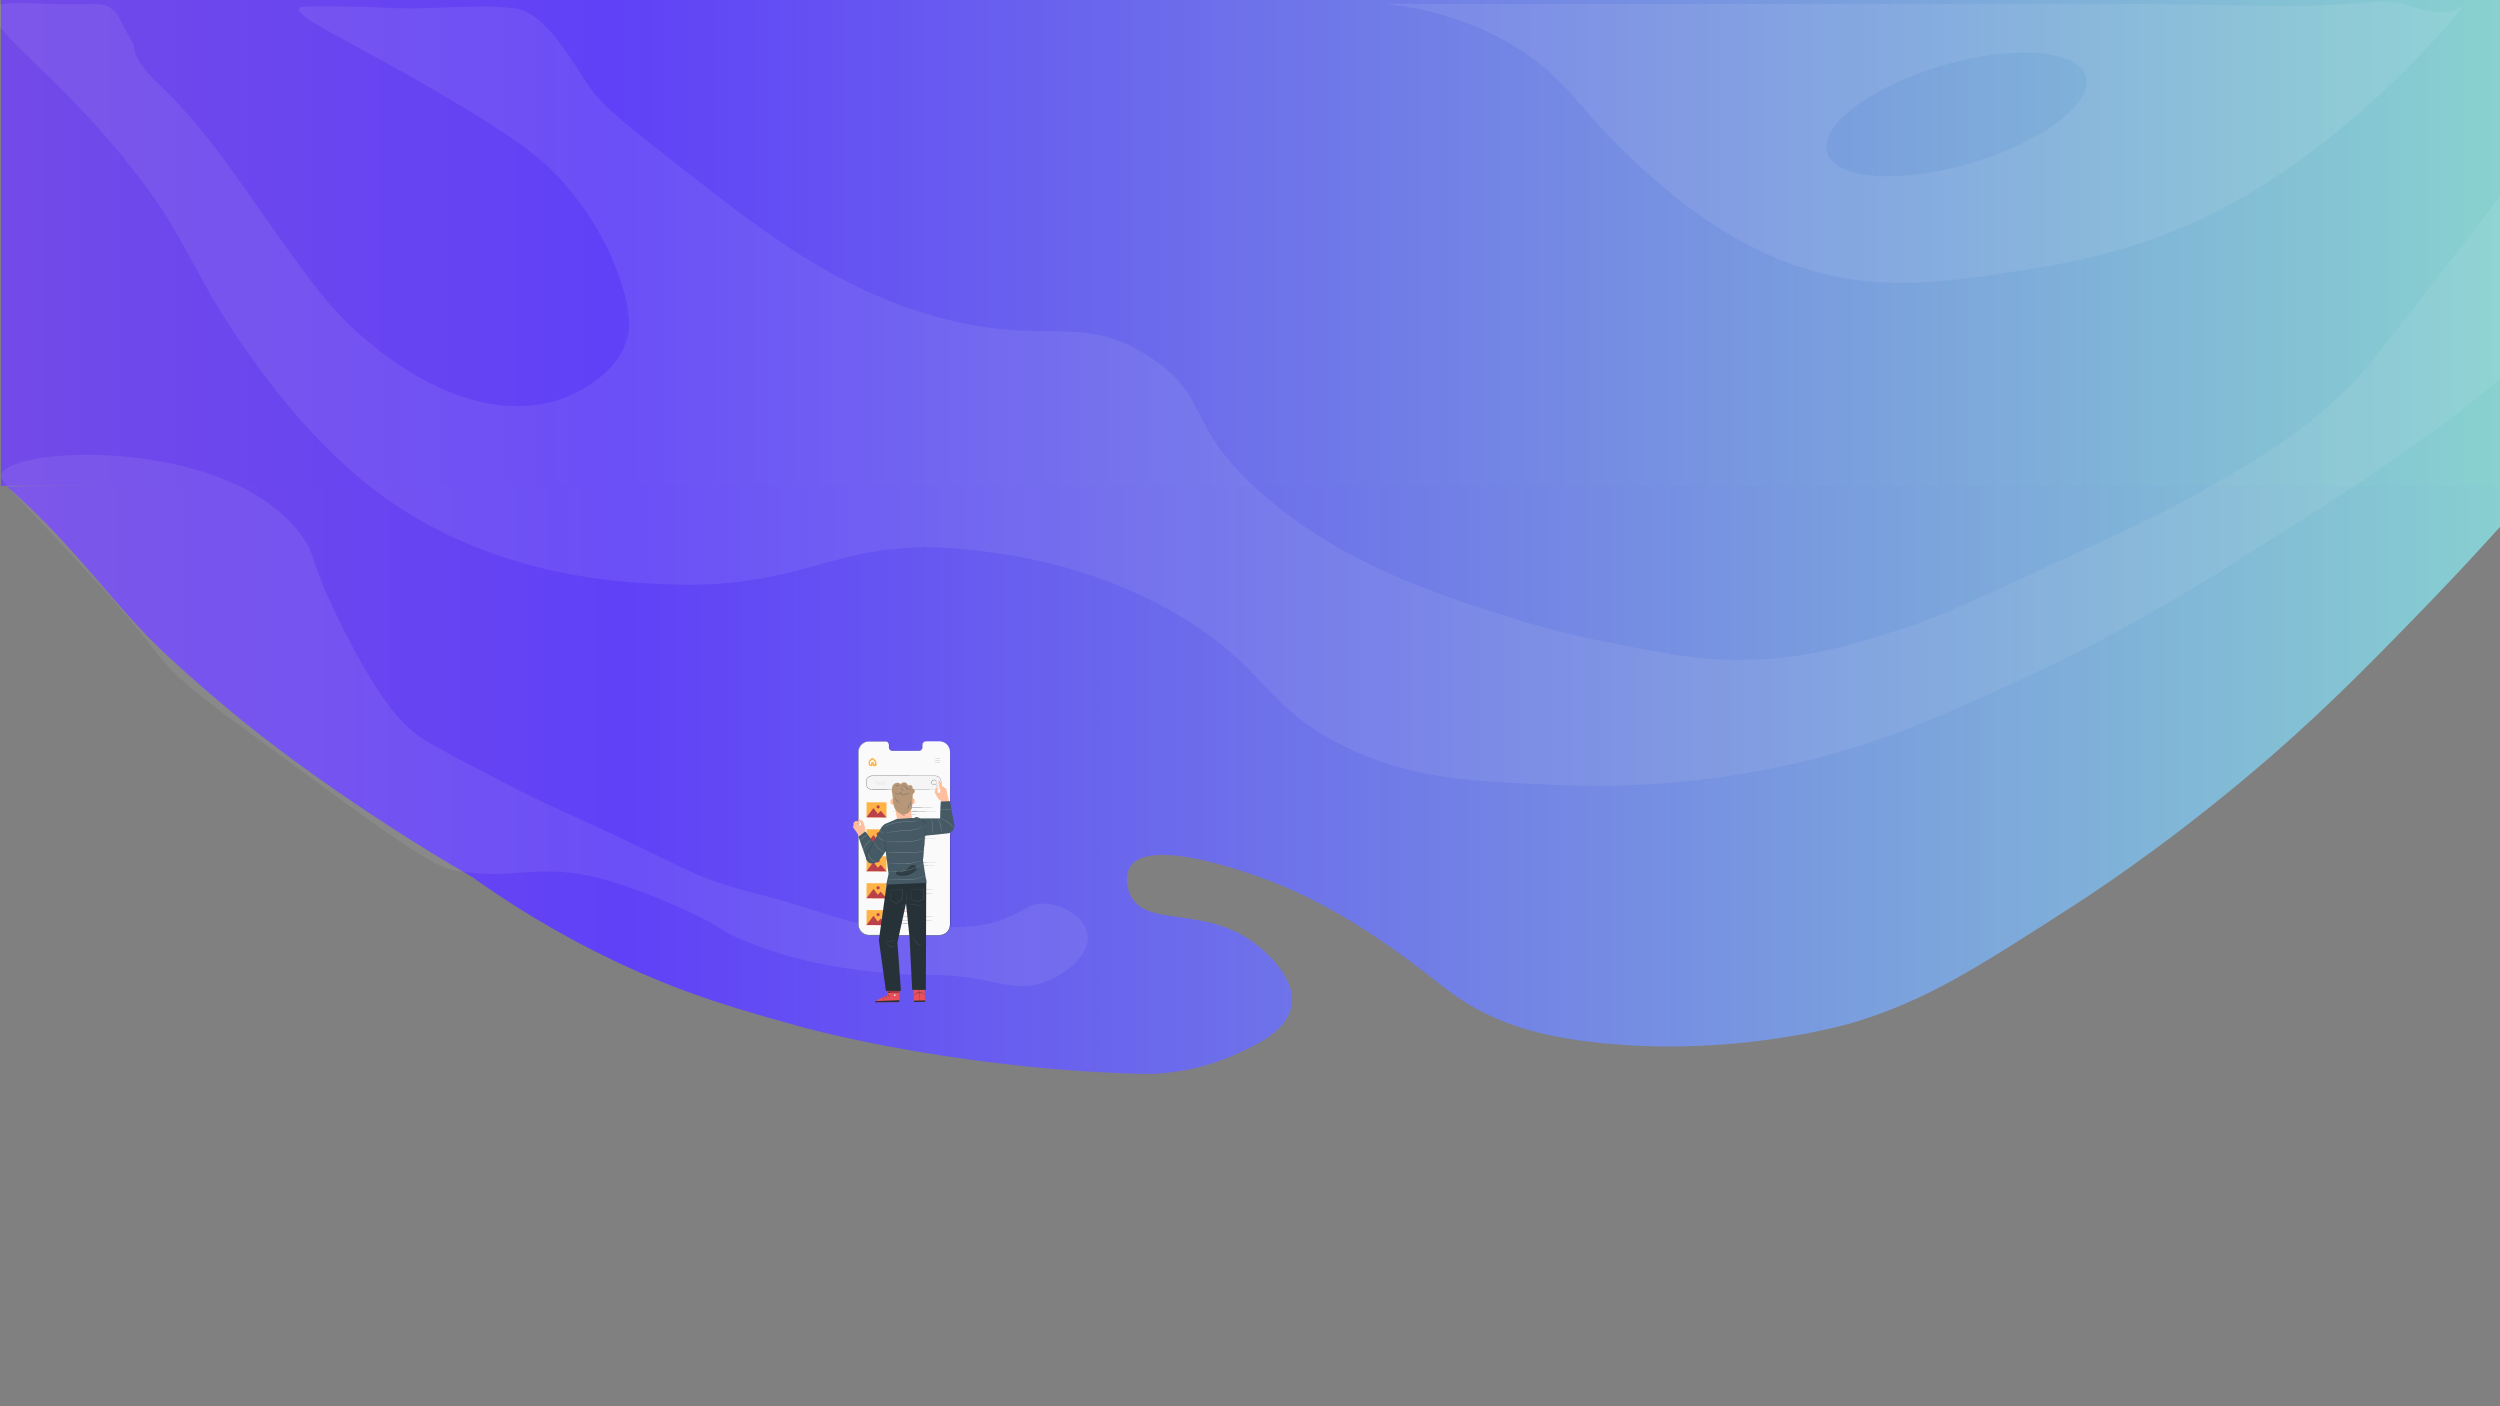 <?xml version="1.0" encoding="utf-8"?>
<!-- Generator: Adobe Illustrator 25.1.0, SVG Export Plug-In . SVG Version: 6.00 Build 0)  -->
<svg version="1.1" id="Layer_1" xmlns="http://www.w3.org/2000/svg" xmlns:xlink="http://www.w3.org/1999/xlink" x="0px" y="0px"
	 viewBox="0 0 1920 1080" style="enable-background:new 0 0 1920 1080;" xml:space="preserve">
<rect x="0" y="0" width="1920" height="1080" fill="#808080" stroke="none"/>
<style type="text/css">
	.st0{fill:url(#SVGID_1_);}
	.st1{fill:url(#SVGID_2_);}
	.st2{fill:url(#SVGID_3_);}
	.st3{opacity:0.08;fill:#F9F9F9;}
	.st4{opacity:0.08;}
	.st5{fill:#F9F9F9;}
	.st6{fill:#FAFAFA;}
	.st7{fill:#263238;}
	.st8{fill:#FFB347;stroke:#FFB347;stroke-miterlimit:10;}
	.st9{fill:#F5F5F5;}
	.st10{fill:#E0E0E0;}
	.st11{fill:#E8505B;}
	.st12{fill:#FFB347;}
	.st13{opacity:0.2;}
	.st14{fill:#FFBE9D;}
	.st15{fill:#EB996E;}
	.st16{fill:#455A64;}
	.st17{opacity:0.3;}
	.st18{fill:#B89778;}
</style>
<g id="Gradient_shape">
	<linearGradient id="SVGID_1_" gradientUnits="userSpaceOnUse" x1="5.338" y1="584.839" x2="1972.253" y2="584.839">
		<stop  offset="2.793296e-03" style="stop-color:#734AE8"/>
		<stop  offset="0.243" style="stop-color:#6041F7"/>
		<stop  offset="1" style="stop-color:#89D4CF"/>
	</linearGradient>
	<path class="st0" d="M5.34,373.59c51.83,45.16,83.61,93.1,120.55,127.53c35.97,33.53,65.78,56.94,74.55,63.76
		c79.8,62.1,161.79,108.4,161.79,108.4l0,0c26.87,19.22,64.09,43.09,111.04,65.36c53.77,25.51,95.6,37.2,145.93,51.01
		c0,0,114.4,31.38,256.97,35.07c6.96,0.18,37.61,0.65,71.38-14.35c16.59-7.37,41.31-18.34,44.41-38.26
		c3.58-22.93-23.6-44.12-28.55-47.82c-38.87-29.12-82.99-11.53-95.17-36.66c-3.09-6.39-4.31-15.9,0-22.32
		c16.43-24.49,103.95,9.92,111.04,12.75c48.17,19.29,87.58,48.27,106.28,62.17c23.51,17.49,32.69,27.12,55.52,38.26
		c18.63,9.09,40.42,16.28,72.97,20.72c114.38,15.61,210.97-14.35,210.97-14.35c55.22-17.13,91.8-40.64,164.97-87.68
		c15.73-10.11,67.95-44.18,131.66-97.24c56.34-46.92,94.32-85.93,134.83-127.53c31.17-32.01,71.16-74.82,115.79-127.53L5.34,373.59z
		"/>
	<linearGradient id="SVGID_2_" gradientUnits="userSpaceOnUse" x1="6.731" y1="173.221" x2="1972.253" y2="173.221">
		<stop  offset="2.793296e-03" style="stop-color:#734AE8"/>
		<stop  offset="0.243" style="stop-color:#6041F7"/>
		<stop  offset="1" style="stop-color:#89D4CF"/>
	</linearGradient>
	<rect x="6.73" y="1.54" class="st1" width="1965.52" height="343.36"/>
	<linearGradient id="SVGID_3_" gradientUnits="userSpaceOnUse" x1="0.72" y1="177.882" x2="1948.643" y2="177.882">
		<stop  offset="2.793296e-03" style="stop-color:#734AE8"/>
		<stop  offset="0.243" style="stop-color:#6041F7"/>
		<stop  offset="1" style="stop-color:#89D4CF"/>
	</linearGradient>
	<rect x="0.72" y="-17.36" class="st2" width="1947.92" height="390.49"/>
</g>
<g id="opacity_8_x25__shapes">
	<path class="st3" d="M-4.66,6.47c-8.06,13.85,49.04,50.33,103.63,119.8c29.73,37.83,30.57,42.16,60.64,96.19
		c5.7,10.24,55.93,98.98,128.42,154.21c88.29,67.28,191.31,70.92,225.83,72.14c113.12,4,128.82-39.91,239.59-25.61
		c28.78,3.71,89.99,12.23,154.03,50.71c65.86,39.57,61.79,67.01,121.98,97.75c52.49,26.81,100.03,28.63,171.46,31.36
		c72.14,2.76,133.1-6.48,177.73-16.73c63.41-14.56,107.13-34.18,165.19-60.64c49.21-22.42,113.78-55.3,186.1-102.46
		c188.9-116.93,239.78-170.87,239.94-196.55c0,0,0,0,0-41.82c0-36.24,2.51-84.38,0-85.73c-8.39-4.52-36.78,34.94-99.5,116.05
		c-36.16,46.76-54.5,70.33-65.87,81.55c-38.25,37.78-73.42,57.71-119.19,83.64c-25.99,14.73-54.62,27.94-111.87,54.37
		c-57.77,26.67-87.16,40.16-111.87,48.09c-37.36,11.99-76.84,24.67-129.64,24.05c-31.25-0.37-55.67-5.26-102.46-14.64
		c-37.2-7.46-64.66-16.45-72.14-18.82c-53.12-16.81-128.22-40.57-190.25-96.11c-58.59-52.46-36.37-72.35-84.68-103.5
		c-53.98-34.81-79.14-6.27-166.23-31.36C640.92,220.7,586.58,178.31,528,132.61c-43.19-33.69-64.78-50.54-75.28-65.87
		c-13.02-19-34.12-57.45-56.83-60.28c-9.92-1.24-23-1.48-23-1.48c-29.52,0.36-39.33,1.31-54.92,1.48
		c-17.42,0.19-17.15-0.85-51.72-1.48c-34.78-0.63-36.22,0.41-36.59,1.48c-2.8,8.09,51.45,30.12,132.78,80.07
		c35.91,22.06,52.65,34.2,69,52.27c9.35,10.34,30.49,35.6,43.91,73.18c10.75,30.12,7.67,43.28,6.27,48.09
		c-6.02,20.68-23.18,31.83-30.5,36.59c-27.54,17.91-57.5,15.92-70.57,14.11c-12.21-1.69-53.18-8.82-103.5-53.32
		c-23.63-20.89-36.98-39.31-62.73-75.28c-29.03-40.56-56.07-83.57-92.53-117.62c-21.01-19.63-18.64-29.27-18.64-29.27
		c-12.15-21-11.58-24.35-17.77-28.84c-7.57-5.48-14.55-2.11-49.14-3.46C10.9,2.02-1.78,1.52-4.66,6.47z"/>
	<path class="st3" d="M0.91,364.58c-1.1,3.33,1.8,5.81,36.07,42.34c17.86,19.04,27.29,29.26,32.74,35.21
		c3.21,3.51,6.53,7.07,8.42,9.13c21.21,23.14,38.46,45.66,41.75,49.86c14.86,19,33.82,33.88,74.55,63.76
		c89.6,65.74,134.02,99.12,152.55,103.04c47.77,10.1,65.04-7.65,120.03,8.39c36.37,10.61,71.65,28.5,71.65,28.5
		c17.8,9.02,15.11,9.92,28.38,15.76c46.26,20.36,94.01,24.87,112.91,26.66c34.54,3.27,38.87-0.78,70.57,4.7
		c22.41,3.88,33.18,8.14,48.7,3.34c17.2-5.32,38.69-21.29,35.98-37.84c-2.21-13.49-19.86-23.45-34.5-23.52
		c-11.69-0.06-13.96,6.21-31.36,12.55c-13.93,5.07-26.54,5.47-51.75,6.27c-13.55,0.43-27.58,0.88-45.48-1.57
		c-18.06-2.47-29.05-6.38-48.62-12.55c-45.27-14.26-45.51-11.94-70.57-20.39c-25.6-8.63-26.29-11.39-89.39-40.77
		c-45.92-21.38-43.38-18.91-94.58-45.81c-29.5-15.5-44.25-23.25-52.5-30.34c-7.82-6.73-26.58-24.26-56.46-85.73
		c-23.37-48.09-16.94-47.74-27-62.39C179.34,335.13,8.48,341.7,0.91,364.58z"/>
	<g class="st4">
		<path class="st5" d="M1890.5,5.18c-12.83,9.29-32.55,1.16-44.48-2.16c-14.63-4.07-18.05-1.02-58.12,0.91
			c-43.22,2.09-63.29-0.92-173.98-1.03c-0.26,0-0.09,0-112.91,0c-56.46,0-112.91,0-169.37,0c-89.39,0-178.78,0-268.17,0
			c27.37,2.97,66.7,11.13,105.07,36.18c35.35,23.08,43.06,42.98,79.98,78.41c19.2,18.43,64.75,62.15,125.46,84.68
			c66.3,24.61,125.25,13.75,183.48,4.7c36.81-5.72,102.76-17.38,172.51-59.59c95.74-57.95,163.47-143.89,163.1-144.28
			C1893.02,2.98,1892.16,3.98,1890.5,5.18z M1513.53,125.31c-54.83,16.15-104.22,12.48-110.31-8.2
			c-6.09-20.68,33.43-50.53,88.26-66.68c54.83-16.15,104.22-12.48,110.31,8.2C1607.88,79.31,1568.37,109.16,1513.53,125.31z"/>
	</g>
</g>
<g id="Man">
	<g>
		<g>
			<g>
				<g>
					<path class="st6" d="M717,569.36c-1.45,0-3.25,0-5.37,0.01c-0.53,0.01-1.09-0.06-1.62,0.18c-0.52,0.21-0.99,0.61-1.28,1.14
						c-0.15,0.26-0.25,0.55-0.3,0.86c-0.06,0.3-0.04,0.62-0.04,0.95c0,0.32,0,0.65,0,0.99c0,0.33,0.01,0.68-0.06,1.02
						c-0.14,0.68-0.57,1.33-1.2,1.73c-0.31,0.2-0.67,0.33-1.05,0.37c-0.38,0.03-0.75,0.01-1.14,0.02c-1.53,0-3.13,0-4.81,0
						c-3.35,0-6.99,0-10.91,0c-0.98,0-1.97,0-2.99,0c-0.25,0-0.51,0-0.76,0c-0.25,0.01-0.52-0.01-0.78-0.08
						c-0.51-0.13-0.99-0.42-1.34-0.83c-0.35-0.4-0.58-0.92-0.65-1.46c-0.04-0.27-0.03-0.54-0.03-0.81c0-0.27,0-0.54,0-0.8
						c-0.01-0.54,0.04-1.08-0.16-1.58c-0.18-0.5-0.52-0.95-0.96-1.26c-0.45-0.31-0.99-0.45-1.54-0.43c-0.56,0-1.13,0-1.7,0
						c-1.14,0-2.3,0-3.47,0c-2.34,0-4.75,0-7.21,0c-1.22-0.01-2.47,0.17-3.61,0.68c-1.14,0.5-2.18,1.28-3,2.25
						c-0.82,0.98-1.4,2.16-1.7,3.43c-0.08,0.31-0.11,0.64-0.16,0.96c-0.01,0.27-0.03,0.55-0.04,0.82v53.75c0,0.72,0,1.42,0,2.14
						c0,2.17,0,4.38,0,6.59v69.85c0.01,0.88,0.06,1.76,0.33,2.6c0.53,1.76,1.66,3.35,3.19,4.4c1.53,1.06,3.4,1.54,5.25,1.45
						c1.87,0,3.73,0,5.59,0c3.71,0,7.4,0,11.06,0.01c7.32,0,14.53,0.01,21.62,0.01c3.54,0,7.06,0,10.54,0.01
						c1.74-0.01,3.48,0.03,5.19-0.02c1.7-0.08,3.34-0.75,4.65-1.8c0.65-0.54,1.21-1.17,1.68-1.86c0.47-0.7,0.8-1.47,1.03-2.27
						c0.25-0.8,0.3-1.63,0.31-2.46c0-0.84,0-1.67,0-2.51c0-3.33,0-6.63,0-9.88c0.01-26.04,0.03-49.48,0.04-69.17
						c0.02-19.69,0.04-35.63,0.05-46.64c0-1.38,0-2.68,0.01-3.9c0.01-1.22-0.2-2.35-0.6-3.33c-0.4-0.98-0.95-1.8-1.55-2.45
						c-0.6-0.66-1.24-1.17-1.87-1.53c-1.24-0.75-2.35-0.99-3.08-1.09c-0.37-0.07-0.65-0.05-0.84-0.08
						c-0.19-0.01-0.28-0.02-0.28-0.02s-0.38,0.01-1.12,0.01C719.55,569.35,718.45,569.35,717,569.36z"/>
				</g>
			</g>
		</g>
		<g>
			<g>
				<g>
					<g>
						<g>
							<g>
								<g>
									<g>
										<g>
											<g>
												<g>
													<g>
														<path class="st7" d="M721.5,569.38c0,0,0.09,0,0.28,0.01c0.19,0.02,0.47,0,0.84,0.06c0.73,0.09,1.84,0.32,3.1,1.07
															c0.63,0.36,1.27,0.87,1.88,1.53c0.61,0.66,1.17,1.48,1.57,2.46c0.41,0.98,0.63,2.13,0.62,3.35c0,1.22,0,2.52,0,3.89
															c0.01,11,0.02,26.9,0.03,46.56c0,19.66,0.01,43.06,0.01,69.05c0,3.25,0,6.54,0,9.86c0,0.83,0,1.67,0,2.5
															c-0.01,0.84-0.06,1.7-0.32,2.52c-0.24,0.82-0.58,1.61-1.05,2.33c-0.48,0.71-1.06,1.36-1.72,1.91
															c-1.34,1.08-3.02,1.76-4.77,1.85c-1.73,0.05-3.45,0.01-5.19,0.02c-3.47,0-6.97,0-10.51,0
															c-7.07,0-14.26-0.01-21.57-0.01c-3.65,0-7.33,0-11.03-0.01c-1.85,0-3.71,0-5.57,0c-1.87,0.1-3.81-0.4-5.37-1.48
															c-1.57-1.08-2.73-2.71-3.27-4.52c-0.29-0.9-0.34-1.86-0.34-2.79c0-0.93,0-1.86,0-2.78c0-3.7,0-7.38,0-11.03
															c0-7.3,0-14.5,0.01-21.57c0.01-14.14,0.01-27.79,0.01-40.78c0.01-13,0.01-25.34,0.02-36.9
															c0-5.78,0.01-11.36,0.01-16.72c0-0.67,0-1.34,0-2c0-0.33,0.03-0.67,0.05-1c0.06-0.33,0.08-0.66,0.17-0.98
															c0.3-1.29,0.9-2.5,1.74-3.5c0.84-0.99,1.9-1.77,3.06-2.29c1.16-0.52,2.44-0.71,3.67-0.69c2.46,0,4.86,0.01,7.19,0.01
															c1.17,0,2.32,0,3.46,0c0.57,0,1.13,0,1.7,0c0.57-0.03,1.16,0.13,1.62,0.45c0.47,0.33,0.83,0.8,1.01,1.33
															c0.21,0.53,0.16,1.1,0.17,1.63c0,0.27,0,0.54,0,0.8c0,0.27-0.01,0.53,0.03,0.79c0.07,0.51,0.28,1,0.62,1.38
															c0.33,0.39,0.78,0.66,1.26,0.78c0.24,0.06,0.49,0.08,0.74,0.07c0.25,0,0.51,0,0.76,0c1.01,0,2,0,2.98,0
															c3.9,0.01,7.54,0.01,10.88,0.02c1.67,0,3.27,0.01,4.8,0.01c0.38-0.01,0.76,0.02,1.12-0.01
															c0.36-0.04,0.71-0.17,1.01-0.36c0.61-0.38,1.02-1,1.16-1.66c0.08-0.33,0.06-0.67,0.06-1c0-0.33,0-0.66,0-0.99
															c0-0.32-0.02-0.65,0.04-0.96c0.05-0.31,0.16-0.61,0.31-0.88c0.3-0.54,0.78-0.95,1.32-1.16
															c0.54-0.24,1.12-0.16,1.64-0.17c2.11,0.01,3.9,0.01,5.35,0.01c1.45,0.01,2.55,0.01,3.29,0.01
															C721.12,569.38,721.5,569.38,721.5,569.38s-0.38,0.01-1.12,0.01c-0.74,0-1.85,0.01-3.29,0.01
															c-1.45,0-3.24,0-5.35,0.01c-0.53,0.01-1.09-0.06-1.61,0.18c-0.52,0.21-0.99,0.61-1.27,1.13
															c-0.15,0.26-0.25,0.55-0.3,0.86c-0.06,0.3-0.04,0.62-0.04,0.95c0,0.32,0,0.65,0,0.99c0,0.33,0.01,0.68-0.06,1.02
															c-0.14,0.68-0.57,1.33-1.19,1.72c-0.31,0.2-0.67,0.33-1.05,0.37c-0.38,0.03-0.75,0.01-1.13,0.02c-1.53,0-3.13,0-4.8,0
															c-3.34,0-6.98,0-10.88,0c-0.98,0-1.97,0-2.98,0c-0.25,0-0.51,0-0.76,0c-0.25,0.01-0.52-0.01-0.78-0.08
															c-0.51-0.13-0.99-0.42-1.33-0.82c-0.35-0.4-0.58-0.92-0.65-1.45c-0.04-0.27-0.03-0.54-0.03-0.81c0-0.27,0-0.53,0-0.8
															c-0.01-0.54,0.04-1.08-0.16-1.58c-0.18-0.5-0.52-0.95-0.96-1.25c-0.45-0.31-0.98-0.45-1.54-0.43c-0.56,0-1.13,0-1.7,0
															c-1.14,0-2.29,0-3.46,0c-2.34,0-4.74,0-7.19,0c-1.22-0.01-2.46,0.17-3.6,0.68c-1.14,0.5-2.17,1.27-3,2.24
															c-0.82,0.98-1.4,2.16-1.7,3.42c-0.08,0.31-0.11,0.64-0.16,0.96c-0.02,0.33-0.04,0.65-0.04,0.98c0,0.66,0,1.33,0,2
															c0,5.36,0,10.95,0,16.72c0,11.56,0,23.91,0,36.9c0,13,0,26.64,0,40.78c0,7.07,0,14.27,0,21.57c0,3.65,0,7.33,0,11.03
															c0,0.93,0,1.85,0,2.78c0,0.92,0.05,1.84,0.34,2.73c0.53,1.76,1.65,3.34,3.18,4.39c1.53,1.06,3.39,1.54,5.24,1.44
															c1.86,0,3.72,0,5.57,0c3.7,0,7.38,0,11.03,0.01c7.3,0,14.5,0.01,21.57,0.01c3.54,0,7.04,0.01,10.51,0.01
															c1.73-0.01,3.47,0.03,5.17-0.02c1.7-0.08,3.33-0.75,4.64-1.8c0.65-0.54,1.21-1.16,1.67-1.86
															c0.47-0.69,0.79-1.47,1.03-2.26c0.25-0.8,0.3-1.63,0.31-2.46c0-0.84,0-1.67,0-2.5c0-3.33,0-6.62,0-9.86
															c0.01-25.99,0.03-49.39,0.04-69.05c0.02-19.65,0.04-35.56,0.05-46.56c0-1.37,0-2.67,0.01-3.89
															c0.01-1.22-0.2-2.35-0.6-3.32c-0.4-0.98-0.95-1.8-1.55-2.45c-0.6-0.65-1.24-1.17-1.86-1.52
															c-1.24-0.75-2.35-0.99-3.07-1.09c-0.36-0.07-0.65-0.05-0.83-0.08C721.6,569.39,721.5,569.38,721.5,569.38z"/>
													</g>
												</g>
											</g>
										</g>
									</g>
								</g>
							</g>
						</g>
					</g>
				</g>
				<g>
					<g>
						<g>
							<g>
								<g>
									<g>
										<g>
											<path class="st7" d="M723.1,582.75c0,0.04-1.36,0.08-3.05,0.09c-1.68,0.01-3.05,0-3.05-0.04c0-0.04,1.36-0.08,3.05-0.09
												C721.73,582.7,723.1,582.71,723.1,582.75z"/>
										</g>
									</g>
								</g>
							</g>
						</g>
					</g>
					<g>
						<g>
							<g>
								<g>
									<g>
										<g>
											<path class="st7" d="M723.11,584.31c0,0.04-1.36,0.08-3.05,0.09c-1.68,0.01-3.05,0-3.05-0.04c0-0.04,1.36-0.08,3.05-0.09
												C721.75,584.25,723.11,584.27,723.11,584.31z"/>
										</g>
									</g>
								</g>
							</g>
						</g>
					</g>
					<g>
						<g>
							<g>
								<g>
									<g>
										<g>
											<path class="st7" d="M723.12,585.87c0,0.04-1.36,0.08-3.05,0.09c-1.68,0.01-3.05,0-3.05-0.04c0-0.04,1.36-0.08,3.05-0.09
												C721.76,585.81,723.12,585.83,723.12,585.87z"/>
										</g>
									</g>
								</g>
							</g>
						</g>
					</g>
				</g>
				<g>
					<g>
						<g>
							<g>
								<g>
									<g>
										<path class="st8" d="M667.69,587.65c0,0,0.05-0.01,0.13-0.01c0.1,0,0.22-0.01,0.35-0.01c0.33-0.01,0.77-0.02,1.3-0.03
											l-0.04,0.04c0-0.29-0.01-0.6-0.02-0.94c0-0.18-0.01-0.34,0-0.54c0.03-0.2,0.22-0.38,0.44-0.4c0.21,0,0.39-0.01,0.62,0
											c0.23,0.03,0.43,0.25,0.43,0.5c0.01,0.44,0.01,0.9,0.02,1.38l-0.06-0.06c0.53-0.01,1.08-0.01,1.64-0.02l-0.06,0.06
											c-0.01-0.66-0.01-1.34-0.02-2.04c0-0.17,0-0.35,0-0.52c0-0.16-0.1-0.27-0.23-0.39c-0.24-0.24-0.48-0.48-0.72-0.71
											c-0.23-0.23-0.47-0.46-0.69-0.68c-0.11-0.11-0.22-0.22-0.34-0.33c-0.12-0.11-0.21-0.23-0.34-0.25
											c-0.13-0.03-0.27-0.01-0.38,0.07c-0.1,0.08-0.21,0.2-0.31,0.3c-0.2,0.2-0.4,0.4-0.59,0.59c-0.37,0.38-0.76,0.74-1.04,1.07
											c-0.12,0.18-0.07,0.41-0.08,0.61c0,0.2,0,0.4,0,0.58c0,0.35,0,0.67-0.01,0.93c0,0.24,0,0.43-0.01,0.6
											C667.7,587.57,667.69,587.64,667.69,587.65c0,0-0.01-0.06-0.01-0.2c0-0.16-0.01-0.35-0.02-0.59
											c-0.01-0.27-0.01-0.58-0.02-0.94c0-0.19-0.01-0.38-0.01-0.59c0-0.1,0-0.21-0.01-0.32c0-0.12,0.03-0.24,0.09-0.34
											c0.3-0.37,0.67-0.7,1.04-1.1c0.19-0.19,0.38-0.39,0.58-0.6c0.11-0.1,0.19-0.21,0.32-0.31c0.13-0.1,0.31-0.14,0.48-0.09
											c0.17,0.04,0.29,0.18,0.39,0.28c0.11,0.11,0.22,0.22,0.34,0.33c0.23,0.22,0.46,0.45,0.69,0.68
											c0.24,0.23,0.48,0.47,0.72,0.71c0.06,0.06,0.13,0.11,0.18,0.2c0.05,0.08,0.08,0.18,0.09,0.28c0,0.17,0,0.35,0,0.52
											c0.01,0.7,0.01,1.38,0.02,2.04l0,0.06l-0.06,0c-0.57,0-1.11,0.01-1.64,0.01l-0.06,0l0-0.06c0-0.48,0-0.94-0.01-1.38
											c0.01-0.2-0.15-0.37-0.33-0.4c-0.19-0.01-0.41,0-0.6,0c-0.18,0.01-0.32,0.16-0.35,0.32c-0.02,0.16,0,0.36-0.01,0.52
											c0,0.34,0,0.65,0,0.94v0.04l-0.04,0c-0.54,0-0.98-0.01-1.32-0.01c-0.13,0-0.25,0-0.34-0.01
											C667.73,587.65,667.69,587.65,667.69,587.65z"/>
									</g>
								</g>
							</g>
						</g>
					</g>
				</g>
				<g>
					<g>
						<g>
							<g>
								<g>
									<g>
										<g>
											<path class="st9" d="M718.37,606.35h-48.71c-2.44,0-4.41-1.98-4.41-4.41v-1.64c0-2.44,1.98-4.41,4.41-4.41h48.71
												c2.44,0,4.41,1.98,4.41,4.41v1.64C722.78,604.37,720.8,606.35,718.37,606.35z"/>
										</g>
									</g>
								</g>
							</g>
						</g>
						<g>
							<g>
								<g>
									<g>
										<g>
											<g>
												<path class="st7" d="M718.37,606.35c0,0,0.11-0.01,0.33-0.03c0.22-0.02,0.54-0.07,0.95-0.18
													c0.4-0.13,0.89-0.35,1.38-0.73c0.49-0.38,0.98-0.93,1.31-1.66c0.16-0.37,0.3-0.78,0.35-1.22
													c0.06-0.44,0.04-0.92,0.04-1.41c-0.01-0.49,0.02-1.01-0.07-1.53c-0.09-0.52-0.28-1.05-0.57-1.53
													c-0.58-0.97-1.63-1.78-2.9-2.02c-0.63-0.12-1.31-0.06-2-0.08c-0.69,0-1.4,0-2.13,0c-11.62,0.01-27.67,0.02-45.4,0.03
													c-1.08,0-2.15,0.42-2.93,1.15c-0.79,0.73-1.28,1.74-1.36,2.79c-0.04,0.52-0.01,1.07-0.02,1.6
													c-0.01,0.54,0.02,1.05,0.16,1.56c0.28,1,0.93,1.88,1.78,2.44c0.42,0.28,0.9,0.48,1.39,0.59c0.49,0.12,1,0.12,1.51,0.11
													c1.03,0,2.04,0,3.05,0c2.01,0,3.98,0,5.9,0c7.68,0.01,14.6,0.02,20.41,0.02c5.81,0.01,10.51,0.03,13.76,0.03
													c1.62,0.01,2.88,0.02,3.74,0.02c0.42,0,0.75,0.01,0.97,0.01C718.25,606.34,718.37,606.35,718.37,606.35
													s-0.11,0.01-0.33,0.01c-0.23,0-0.55,0.01-0.97,0.01c-0.86,0-2.12,0.01-3.74,0.02c-3.26,0.01-7.95,0.02-13.76,0.03
													c-5.81,0.01-12.73,0.01-20.41,0.02c-1.92,0-3.89,0-5.9,0c-1.01,0-2.02,0-3.05,0c-0.51,0-1.04,0-1.56-0.12
													c-0.52-0.12-1.02-0.33-1.46-0.62c-0.89-0.59-1.58-1.51-1.87-2.56c-0.16-0.52-0.19-1.09-0.17-1.61
													c0.01-0.54-0.02-1.07,0.02-1.62c0.09-1.1,0.6-2.17,1.43-2.93c0.82-0.77,1.94-1.21,3.08-1.21
													c17.73,0.01,33.78,0.02,45.4,0.03c0.73,0,1.44,0,2.13,0c0.69,0.01,1.37-0.04,2.03,0.09c1.31,0.25,2.38,1.09,2.98,2.09
													c0.3,0.5,0.49,1.04,0.58,1.58c0.09,0.54,0.06,1.06,0.06,1.55c0,0.49,0.01,0.97-0.05,1.42c-0.05,0.45-0.2,0.87-0.36,1.24
													c-0.34,0.75-0.85,1.3-1.35,1.68c-0.5,0.38-1,0.59-1.41,0.72c-0.41,0.11-0.74,0.16-0.96,0.17
													C718.48,606.35,718.37,606.35,718.37,606.35z"/>
											</g>
										</g>
									</g>
								</g>
							</g>
						</g>
					</g>
					<g>
						<g>
							<g>
								<g>
									<g>
										<g>
											<g>
												<path class="st7" d="M719.25,600.87c-0.02,0-0.02-0.17-0.1-0.45c-0.08-0.28-0.27-0.68-0.69-0.99
													c-0.41-0.31-1.07-0.48-1.71-0.24c-0.64,0.22-1.18,0.9-1.18,1.69c-0.01,0.79,0.54,1.47,1.18,1.69
													c0.64,0.24,1.31,0.07,1.71-0.24c0.42-0.31,0.61-0.72,0.69-0.99C719.24,601.04,719.23,600.87,719.25,600.87
													c0.01,0,0.01,0.04,0.02,0.12c0,0.08,0,0.2-0.03,0.35c-0.06,0.3-0.24,0.74-0.68,1.09c-0.43,0.35-1.16,0.56-1.87,0.31
													c-0.71-0.23-1.33-0.99-1.32-1.87c-0.01-0.88,0.61-1.64,1.32-1.87c0.72-0.26,1.44-0.05,1.87,0.31
													c0.44,0.35,0.63,0.8,0.68,1.09c0.03,0.15,0.04,0.27,0.03,0.35C719.27,600.83,719.26,600.87,719.25,600.87z"/>
											</g>
										</g>
									</g>
								</g>
							</g>
						</g>
						<g>
							<g>
								<g>
									<g>
										<g>
											<g>
												<path class="st7" d="M720.3,604.14c-0.04,0.04-0.46-0.34-0.93-0.85c-0.47-0.51-0.81-0.95-0.77-0.99
													c0.04-0.04,0.46,0.34,0.93,0.85C720,603.65,720.34,604.1,720.3,604.14z"/>
											</g>
										</g>
									</g>
								</g>
							</g>
						</g>
					</g>
					<g>
						<g>
							<g>
								<g>
									<g>
										<path class="st10" d="M673.01,600.07h-1.03v-0.27h2.36v0.27h-1.03v2.65h-0.31V600.07z"/>
									</g>
								</g>
							</g>
						</g>
						<g>
							<g>
								<g>
									<g>
										<path class="st10" d="M676.46,601.72h-1.84c0.03,0.46,0.38,0.76,0.86,0.76c0.27,0,0.51-0.1,0.67-0.29l0.17,0.19
											c-0.2,0.23-0.5,0.36-0.85,0.36c-0.68,0-1.15-0.47-1.15-1.12c0-0.65,0.45-1.11,1.07-1.11c0.62,0,1.06,0.45,1.06,1.11
											C676.46,601.65,676.46,601.68,676.46,601.72z M674.62,601.5h1.56c-0.04-0.43-0.35-0.73-0.78-0.73
											C674.97,600.77,674.66,601.07,674.62,601.5z"/>
									</g>
								</g>
							</g>
						</g>
						<g>
							<g>
								<g>
									<g>
										<path class="st10" d="M678.4,602.72l-0.7-0.92l-0.7,0.92h-0.33l0.87-1.13l-0.83-1.07h0.33l0.66,0.86l0.66-0.86h0.33
											l-0.83,1.07l0.88,1.13H678.4z"/>
									</g>
								</g>
							</g>
						</g>
						<g>
							<g>
								<g>
									<g>
										<path class="st10" d="M680.39,602.59c-0.12,0.1-0.29,0.15-0.46,0.15c-0.41,0-0.64-0.23-0.64-0.64v-1.33h-0.39v-0.25h0.39
											v-0.48h0.3v0.48h0.67v0.25h-0.67v1.31c0,0.26,0.13,0.4,0.38,0.4c0.12,0,0.24-0.04,0.33-0.11L680.39,602.59z"/>
									</g>
								</g>
							</g>
						</g>
					</g>
				</g>
				<g>
					<g>
						<g>
							<g>
								<g>
									<g>
										<g>
											<path class="st11" d="M704.49,616.32c0,0.06-4.21,0.11-9.41,0.11c-5.2,0-9.41-0.05-9.41-0.11c0-0.06,4.21-0.11,9.41-0.11
												C700.28,616.21,704.49,616.26,704.49,616.32z"/>
										</g>
									</g>
								</g>
							</g>
						</g>
					</g>
					<g>
						<g>
							<g>
								<g>
									<g>
										<g>
											<path class="st7" d="M719.49,620.18c0,0.06-7.57,0.11-16.9,0.11c-9.34,0-16.91-0.05-16.91-0.11s7.57-0.11,16.91-0.11
												C711.92,620.07,719.49,620.12,719.49,620.18z"/>
										</g>
									</g>
								</g>
							</g>
						</g>
					</g>
					<g>
						<g>
							<g>
								<g>
									<g>
										<g>
											<path class="st7" d="M719.09,622.93c0,0.06-7.48,0.11-16.71,0.11c-9.23,0-16.71-0.05-16.71-0.11
												c0-0.06,7.48-0.11,16.71-0.11C711.61,622.83,719.09,622.88,719.09,622.93z"/>
										</g>
									</g>
								</g>
							</g>
						</g>
					</g>
					<g>
						<g>
							<g>
								<g>
									<g>
										<g>
											<path class="st7" d="M705.41,625.56c0,0.06-4.42,0.11-9.86,0.11c-5.45,0-9.86-0.05-9.86-0.11c0-0.06,4.42-0.11,9.86-0.11
												C700.99,625.46,705.41,625.51,705.41,625.56z"/>
										</g>
									</g>
								</g>
							</g>
						</g>
					</g>
				</g>
				<g>
					<g>
						<g>
							<g>
								<g>
									<g>
										<g>
											<path class="st11" d="M704.49,637.3c0,0.06-4.21,0.11-9.41,0.11c-5.2,0-9.41-0.05-9.41-0.11s4.21-0.11,9.41-0.11
												C700.28,637.19,704.49,637.24,704.49,637.3z"/>
										</g>
									</g>
								</g>
							</g>
						</g>
					</g>
					<g>
						<g>
							<g>
								<g>
									<g>
										<g>
											<path class="st7" d="M719.49,641.16c0,0.06-7.57,0.11-16.9,0.11c-9.34,0-16.91-0.05-16.91-0.11
												c0-0.06,7.57-0.11,16.91-0.11C711.92,641.05,719.49,641.1,719.49,641.16z"/>
										</g>
									</g>
								</g>
							</g>
						</g>
					</g>
					<g>
						<g>
							<g>
								<g>
									<g>
										<g>
											<path class="st7" d="M719.09,643.92c0,0.06-7.48,0.11-16.71,0.11c-9.23,0-16.71-0.05-16.71-0.11s7.48-0.11,16.71-0.11
												C711.61,643.81,719.09,643.86,719.09,643.92z"/>
										</g>
									</g>
								</g>
							</g>
						</g>
					</g>
					<g>
						<g>
							<g>
								<g>
									<g>
										<g>
											<path class="st7" d="M705.41,646.55c0,0.06-4.42,0.11-9.86,0.11c-5.45,0-9.86-0.05-9.86-0.11c0-0.06,4.42-0.11,9.86-0.11
												C700.99,646.44,705.41,646.49,705.41,646.55z"/>
										</g>
									</g>
								</g>
							</g>
						</g>
					</g>
				</g>
				<g>
					<g>
						<g>
							<g>
								<g>
									<g>
										<g>
											<path class="st11" d="M704.49,658.28c0,0.06-4.21,0.11-9.41,0.11c-5.2,0-9.41-0.05-9.41-0.11s4.21-0.11,9.41-0.11
												C700.28,658.17,704.49,658.22,704.49,658.28z"/>
										</g>
									</g>
								</g>
							</g>
						</g>
					</g>
					<g>
						<g>
							<g>
								<g>
									<g>
										<g>
											<path class="st7" d="M719.49,662.14c0,0.06-7.57,0.11-16.9,0.11c-9.34,0-16.91-0.05-16.91-0.11
												c0-0.06,7.57-0.11,16.91-0.11C711.92,662.04,719.49,662.08,719.49,662.14z"/>
										</g>
									</g>
								</g>
							</g>
						</g>
					</g>
					<g>
						<g>
							<g>
								<g>
									<g>
										<g>
											<path class="st7" d="M719.09,664.9c0,0.06-7.48,0.11-16.71,0.11c-9.23,0-16.71-0.05-16.71-0.11
												c0-0.06,7.48-0.11,16.71-0.11C711.61,664.79,719.09,664.84,719.09,664.9z"/>
										</g>
									</g>
								</g>
							</g>
						</g>
					</g>
					<g>
						<g>
							<g>
								<g>
									<g>
										<g>
											<path class="st7" d="M705.41,667.53c0,0.06-4.42,0.11-9.86,0.11c-5.45,0-9.86-0.05-9.86-0.11c0-0.06,4.42-0.11,9.86-0.11
												C700.99,667.42,705.41,667.47,705.41,667.53z"/>
										</g>
									</g>
								</g>
							</g>
						</g>
					</g>
				</g>
				<g>
					<g>
						<g>
							<g>
								<g>
									<g>
										<g>
											<path class="st11" d="M704.49,679.26c0,0.06-4.21,0.11-9.41,0.11c-5.2,0-9.41-0.05-9.41-0.11c0-0.06,4.21-0.11,9.41-0.11
												C700.28,679.16,704.49,679.21,704.49,679.26z"/>
										</g>
									</g>
								</g>
							</g>
						</g>
					</g>
					<g>
						<g>
							<g>
								<g>
									<g>
										<g>
											<path class="st7" d="M719.49,683.12c0,0.06-7.57,0.11-16.9,0.11c-9.34,0-16.91-0.05-16.91-0.11
												c0-0.06,7.57-0.11,16.91-0.11C711.92,683.02,719.49,683.07,719.49,683.12z"/>
										</g>
									</g>
								</g>
							</g>
						</g>
					</g>
					<g>
						<g>
							<g>
								<g>
									<g>
										<g>
											<path class="st7" d="M719.09,685.88c0,0.06-7.48,0.11-16.71,0.11c-9.23,0-16.71-0.05-16.71-0.11
												c0-0.06,7.48-0.11,16.71-0.11C711.61,685.78,719.09,685.82,719.09,685.88z"/>
										</g>
									</g>
								</g>
							</g>
						</g>
					</g>
					<g>
						<g>
							<g>
								<g>
									<g>
										<g>
											<path class="st7" d="M705.41,688.51c0,0.06-4.42,0.11-9.86,0.11c-5.45,0-9.86-0.05-9.86-0.11c0-0.06,4.42-0.11,9.86-0.11
												C700.99,688.41,705.41,688.45,705.41,688.51z"/>
										</g>
									</g>
								</g>
							</g>
						</g>
					</g>
				</g>
				<g>
					<g>
						<g>
							<g>
								<g>
									<g>
										<g>
											<path class="st11" d="M704.49,700.1c0,0.06-4.21,0.11-9.41,0.11c-5.2,0-9.41-0.05-9.41-0.11c0-0.06,4.21-0.11,9.41-0.11
												C700.28,699.99,704.49,700.04,704.49,700.1z"/>
										</g>
									</g>
								</g>
							</g>
						</g>
					</g>
					<g>
						<g>
							<g>
								<g>
									<g>
										<g>
											<path class="st7" d="M719.49,703.96c0,0.06-7.57,0.11-16.9,0.11c-9.34,0-16.91-0.05-16.91-0.11
												c0-0.06,7.57-0.11,16.91-0.11C711.92,703.85,719.49,703.9,719.49,703.96z"/>
										</g>
									</g>
								</g>
							</g>
						</g>
					</g>
					<g>
						<g>
							<g>
								<g>
									<g>
										<g>
											<path class="st7" d="M719.09,706.72c0,0.06-7.48,0.11-16.71,0.11c-9.23,0-16.71-0.05-16.71-0.11
												c0-0.06,7.48-0.11,16.71-0.11C711.61,706.61,719.09,706.66,719.09,706.72z"/>
										</g>
									</g>
								</g>
							</g>
						</g>
					</g>
					<g>
						<g>
							<g>
								<g>
									<g>
										<g>
											<path class="st7" d="M705.41,709.35c0,0.06-4.42,0.11-9.86,0.11c-5.45,0-9.86-0.05-9.86-0.11c0-0.06,4.42-0.11,9.86-0.11
												C700.99,709.24,705.41,709.29,705.41,709.35z"/>
										</g>
									</g>
								</g>
							</g>
						</g>
					</g>
				</g>
			</g>
			<g>
				<g>
					<g>
						<g>
							
								<rect x="667.4" y="614.3" transform="matrix(5.572870e-03 -1 1 5.572870e-03 47.459 1291.649)" class="st12" width="11.52" height="15.32"/>
						</g>
					</g>
				</g>
				<g>
					<g>
						<g>
							<polygon class="st11" points="665.47,627.68 670.86,620.55 674.15,625.05 676.41,622.66 680.79,627.76 							"/>
						</g>
					</g>
				</g>
				<g>
					<g>
						<g>
							<g>
								<g>
									<path class="st11" d="M675.59,619.7c0,0.67-0.55,1.2-1.21,1.2c-0.67,0-1.2-0.55-1.2-1.21c0-0.67,0.55-1.2,1.21-1.2
										C675.06,618.49,675.59,619.03,675.59,619.7z"/>
								</g>
							</g>
						</g>
					</g>
				</g>
				<g class="st13">
					<g>
						<g>
							<polygon points="665.47,627.68 670.86,620.55 674.15,625.05 676.41,622.66 680.79,627.76 							"/>
						</g>
					</g>
				</g>
				<g class="st13">
					<g>
						<g>
							<g>
								<g>
									<path d="M675.59,619.7c0,0.67-0.55,1.2-1.21,1.2c-0.67,0-1.2-0.55-1.2-1.21c0-0.67,0.55-1.2,1.21-1.2
										C675.06,618.49,675.59,619.03,675.59,619.7z"/>
								</g>
							</g>
						</g>
					</g>
				</g>
			</g>
			<g>
				<g>
					<g>
						<g>
							
								<rect x="667.4" y="635.02" transform="matrix(5.569594e-03 -1 1 5.569594e-03 26.746 1312.251)" class="st12" width="11.52" height="15.32"/>
						</g>
					</g>
				</g>
				<g>
					<g>
						<g>
							<polygon class="st11" points="665.47,648.39 670.86,641.26 674.15,645.76 676.41,643.38 680.79,648.48 							"/>
						</g>
					</g>
				</g>
				<g>
					<g>
						<g>
							<g>
								<g>
									<path class="st11" d="M675.59,640.41c0,0.67-0.55,1.2-1.21,1.2c-0.67,0-1.2-0.55-1.2-1.21c0-0.67,0.55-1.2,1.21-1.2
										C675.06,639.2,675.59,639.75,675.59,640.41z"/>
								</g>
							</g>
						</g>
					</g>
				</g>
				<g class="st13">
					<g>
						<g>
							<polygon points="665.47,648.39 670.86,641.26 674.15,645.76 676.41,643.38 680.79,648.48 							"/>
						</g>
					</g>
				</g>
				<g class="st13">
					<g>
						<g>
							<g>
								<g>
									<path d="M675.59,640.41c0,0.67-0.55,1.2-1.21,1.2c-0.67,0-1.2-0.55-1.2-1.21c0-0.67,0.55-1.2,1.21-1.2
										C675.06,639.2,675.59,639.75,675.59,640.41z"/>
								</g>
							</g>
						</g>
					</g>
				</g>
			</g>
			<g>
				<g>
					<g>
						<g>
							
								<rect x="667.4" y="655.73" transform="matrix(5.569594e-03 -1 1 5.569594e-03 6.031 1332.851)" class="st12" width="11.52" height="15.32"/>
						</g>
					</g>
				</g>
				<g>
					<g>
						<g>
							<polygon class="st11" points="665.47,669.11 670.86,661.98 674.15,666.48 676.41,664.1 680.79,669.19 							"/>
						</g>
					</g>
				</g>
				<g>
					<g>
						<g>
							<g>
								<g>
									<path class="st11" d="M675.59,661.13c0,0.67-0.55,1.2-1.21,1.2c-0.67,0-1.2-0.55-1.2-1.21c0-0.67,0.55-1.2,1.21-1.2
										C675.06,659.92,675.59,660.46,675.59,661.13z"/>
								</g>
							</g>
						</g>
					</g>
				</g>
				<g class="st13">
					<g>
						<g>
							<polygon points="665.47,669.11 670.86,661.98 674.15,666.48 676.41,664.1 680.79,669.19 							"/>
						</g>
					</g>
				</g>
				<g class="st13">
					<g>
						<g>
							<g>
								<g>
									<path d="M675.59,661.13c0,0.67-0.55,1.2-1.21,1.2c-0.67,0-1.2-0.55-1.2-1.21c0-0.67,0.55-1.2,1.21-1.2
										C675.06,659.92,675.59,660.46,675.59,661.13z"/>
								</g>
							</g>
						</g>
					</g>
				</g>
			</g>
			<g>
				<g>
					<g>
						<g>
							
								<rect x="667.4" y="676.45" transform="matrix(5.572870e-03 -1 1 5.572870e-03 -14.686 1353.449)" class="st12" width="11.52" height="15.32"/>
						</g>
					</g>
				</g>
				<g>
					<g>
						<g>
							<polygon class="st11" points="665.47,689.82 670.86,682.7 674.15,687.19 676.41,684.81 680.79,689.91 							"/>
						</g>
					</g>
				</g>
				<g>
					<g>
						<g>
							<g>
								<g>
									<path class="st11" d="M675.59,681.84c0,0.67-0.55,1.2-1.21,1.2c-0.67,0-1.2-0.55-1.2-1.21c0-0.67,0.55-1.2,1.21-1.2
										C675.06,680.64,675.59,681.18,675.59,681.84z"/>
								</g>
							</g>
						</g>
					</g>
				</g>
				<g class="st13">
					<g>
						<g>
							<polygon points="665.47,689.82 670.86,682.7 674.15,687.19 676.41,684.81 680.79,689.91 							"/>
						</g>
					</g>
				</g>
				<g class="st13">
					<g>
						<g>
							<g>
								<g>
									<path d="M675.59,681.84c0,0.67-0.55,1.2-1.21,1.2c-0.67,0-1.2-0.55-1.2-1.21c0-0.67,0.55-1.2,1.21-1.2
										C675.06,680.64,675.59,681.18,675.59,681.84z"/>
								</g>
							</g>
						</g>
					</g>
				</g>
			</g>
			<g>
				<g>
					<g>
						<g>
							
								<rect x="667.4" y="697.06" transform="matrix(5.572870e-03 -1 1 5.572870e-03 -35.301 1373.949)" class="st12" width="11.52" height="15.32"/>
						</g>
					</g>
				</g>
				<g>
					<g>
						<g>
							<polygon class="st11" points="665.47,710.44 670.86,703.31 674.15,707.81 676.41,705.43 680.79,710.52 							"/>
						</g>
					</g>
				</g>
				<g>
					<g>
						<g>
							<g>
								<g>
									<path class="st11" d="M675.59,702.46c0,0.67-0.55,1.2-1.21,1.2c-0.67,0-1.2-0.55-1.2-1.21c0-0.67,0.55-1.2,1.21-1.2
										C675.06,701.25,675.59,701.79,675.59,702.46z"/>
								</g>
							</g>
						</g>
					</g>
				</g>
				<g class="st13">
					<g>
						<g>
							<polygon points="665.47,710.44 670.86,703.31 674.15,707.81 676.41,705.43 680.79,710.52 							"/>
						</g>
					</g>
				</g>
				<g class="st13">
					<g>
						<g>
							<g>
								<g>
									<path d="M675.59,702.46c0,0.67-0.55,1.2-1.21,1.2c-0.67,0-1.2-0.55-1.2-1.21c0-0.67,0.55-1.2,1.21-1.2
										C675.06,701.25,675.59,701.79,675.59,702.46z"/>
								</g>
							</g>
						</g>
					</g>
				</g>
			</g>
		</g>
	</g>
	<g>
		<g>
			<g>
				<path class="st14" d="M664.08,639.11l0.3-1.19c0.2-0.78,0.18-1.59-0.05-2.36l-1.24-4.14c-0.11-0.38-0.37-0.7-0.71-0.9
					c-0.94-0.54-2.8-1.59-2.96-1.45c-1.14,0.95,1.41,2.62,1.41,2.62s0.98,1.09,0.2,1.91c-0.89,0.93-2.55-1.1-2.55-1.1
					s0.09-0.21,0.17-0.17c0.03,0.02,0.87,0.69,1.6,0.69l0-1.35l-1.51-0.95c-0.33-0.21-0.74-0.28-1.12-0.2l-0.52,0.11
					c-0.34,0.07-0.63,0.27-0.83,0.56l-0.5,0.74l-0.21,0.28c-0.21,0.28-0.24,0.64-0.1,0.95l0.24,0.53l-0.33,0.46
					c-0.27,0.39-0.34,0.88-0.17,1.32l2.54,3.5l3.77,6.15l4.08-4.38L664.08,639.11z"/>
			</g>
			<g>
				<g>
					<g>
						<path class="st15" d="M656.18,635.47c0.01-0.01-0.08-0.08-0.14-0.25c-0.06-0.17-0.05-0.43,0.12-0.65l0.02-0.02l-0.01-0.03
							c-0.01-0.03-0.03-0.06-0.04-0.09c-0.28-0.56-0.52-1.01-0.54-1c-0.02,0.01,0.18,0.48,0.45,1.04c0.02,0.03,0.03,0.06,0.04,0.09
							l0.01-0.05c-0.19,0.25-0.19,0.56-0.11,0.73C656.06,635.43,656.18,635.49,656.18,635.47z"/>
					</g>
				</g>
			</g>
			<g>
				<g>
					<path class="st15" d="M656.49,630.91c0.02,0.01-0.17,0.26-0.08,0.7c0.09,0.44,0.33,1.03,0.69,1.62
						c0.09,0.15,0.19,0.3,0.24,0.47c0.05,0.17,0.04,0.35,0.03,0.5c-0.04,0.3-0.02,0.56,0.09,0.75c0.21,0.4,0.51,0.49,0.49,0.51
						c0.01,0.01-0.33-0.04-0.59-0.46c-0.13-0.2-0.17-0.52-0.14-0.82c0.01-0.15,0.01-0.3-0.03-0.44c-0.05-0.15-0.13-0.29-0.23-0.44
						c-0.37-0.61-0.6-1.21-0.66-1.69C656.24,631.14,656.49,630.89,656.49,630.91z"/>
				</g>
			</g>
			<g>
				<g>
					<path class="st15" d="M658.5,632.44c-0.04-0.01-0.03-0.27-0.19-0.56c-0.15-0.29-0.32-0.51-0.29-0.54
						c0.03-0.03,0.26,0.15,0.43,0.47C658.64,632.13,658.55,632.46,658.5,632.44z"/>
				</g>
			</g>
		</g>
		<g>
			<polygon class="st16" points="665.47,660.15 667.02,662.09 675.08,652.41 664.53,638.52 659.31,642.62 			"/>
		</g>
		<g>
			<g>
				<g>
					<g>
						<polygon class="st11" points="701.34,753.84 702,769.58 710.5,769.39 709.86,753.62 						"/>
					</g>
				</g>
			</g>
			<g>
				<g>
					<g>
						<g>
							<path class="st7" d="M706.18,768.89c0.07,0-0.06-3.45-0.29-7.7c-0.23-4.25-0.48-7.69-0.55-7.68c-0.07,0,0.06,3.45,0.29,7.7
								C705.86,765.45,706.1,768.89,706.18,768.89z"/>
						</g>
					</g>
				</g>
			</g>
			<g>
				<g>
					<g>
						<polygon class="st7" points="701.96,768.49 710.45,768.27 710.5,769.39 702,769.58 						"/>
					</g>
				</g>
			</g>
			<g>
				<g>
					<g>
						<g>
							<path class="st7" d="M710.3,764.35c0.01-0.01-0.07-0.13-0.23-0.33c-0.17-0.2-0.43-0.48-0.79-0.77
								c-0.36-0.3-0.83-0.61-1.41-0.86c-0.57-0.25-1.27-0.41-2-0.37c-1.47,0.07-2.67,0.85-3.24,1.59c-0.3,0.37-0.48,0.71-0.58,0.95
								c-0.1,0.24-0.13,0.39-0.12,0.39c0.05,0.02,0.23-0.54,0.83-1.22c0.59-0.68,1.73-1.39,3.12-1.45c1.39-0.07,2.56,0.58,3.29,1.11
								C709.89,763.93,710.26,764.38,710.3,764.35z"/>
						</g>
					</g>
				</g>
			</g>
			<g class="st17">
				<g>
					<g>
						<polygon points="710.04,758.11 710.11,759.84 701.6,759.99 701.54,758.69 						"/>
					</g>
				</g>
			</g>
		</g>
		<g>
			<g>
				<g>
					<g>
						<g>
							<g>
								<path class="st11" d="M681.34,754.78l0.41,9.58c0,0-9.6,3.64-9.69,5.42l18.6-0.14l-0.03-14.95L681.34,754.78z"/>
							</g>
						</g>
					</g>
					<g>
						<g>
							<g>
								<g>
									<path class="st10" d="M687.37,763.55c0.36,0.1,0.62,0.5,0.54,0.87c-0.08,0.37-0.49,0.63-0.86,0.54
										c-0.36-0.09-0.68-0.57-0.56-0.92c0.12-0.36,0.62-0.64,0.95-0.46"/>
								</g>
							</g>
						</g>
					</g>
					<g>
						<g>
							<g>
								<path class="st7" d="M690.66,769.64l0-1.5l-17.99,0.68c0,0-0.83,0.37-0.73,0.96L690.66,769.64z"/>
							</g>
						</g>
					</g>
					<g>
						<g>
							<g>
								<g>
									<path class="st7" d="M681.58,764.42c0,0.09,0.46,0.13,0.91,0.42c0.46,0.28,0.69,0.67,0.78,0.64
										c0.08-0.02-0.06-0.56-0.61-0.91C682.11,764.23,681.56,764.34,681.58,764.42z"/>
								</g>
							</g>
						</g>
					</g>
					<g>
						<g>
							<g>
								<g>
									<path class="st7" d="M679.62,765.25c-0.02,0.09,0.38,0.24,0.69,0.63c0.32,0.38,0.41,0.79,0.5,0.79
										c0.09,0.01,0.15-0.52-0.25-0.99C680.16,765.2,679.63,765.16,679.62,765.25z"/>
								</g>
							</g>
						</g>
					</g>
					<g>
						<g>
							<g>
								<g>
									<path class="st7" d="M678.53,767.61c0.08,0.02,0.21-0.44-0.03-0.94c-0.23-0.5-0.67-0.7-0.71-0.62
										c-0.05,0.08,0.23,0.34,0.42,0.76C678.41,767.22,678.43,767.6,678.53,767.61z"/>
								</g>
							</g>
						</g>
					</g>
					<g>
						<g>
							<g>
								<g>
									<path class="st7" d="M681.73,762.22c0.04,0.08,0.46-0.05,0.97-0.01c0.52,0.02,0.92,0.19,0.97,0.11
										c0.05-0.07-0.34-0.4-0.95-0.43C682.11,761.85,681.69,762.14,681.73,762.22z"/>
								</g>
							</g>
						</g>
					</g>
				</g>
				<g>
					<g>
						<g>
							<g>
								<path class="st7" d="M681.38,760.15c0,0.04,0.36,0.09,0.94-0.01c0.29-0.05,0.63-0.15,0.98-0.31
									c0.18-0.08,0.36-0.18,0.54-0.29c0.09-0.06,0.19-0.11,0.28-0.22c0.1-0.1,0.16-0.34,0.04-0.49c-0.1-0.14-0.27-0.2-0.4-0.21
									c-0.14,0-0.25,0.03-0.35,0.05c-0.21,0.05-0.4,0.12-0.58,0.2c-0.36,0.17-0.65,0.37-0.86,0.57c-0.43,0.41-0.58,0.75-0.55,0.77
									c0.04,0.03,0.25-0.26,0.69-0.59c0.22-0.17,0.5-0.34,0.83-0.48c0.17-0.07,0.35-0.13,0.54-0.17c0.2-0.05,0.37-0.06,0.42,0.03
									c0.02,0.03,0.02,0.05-0.02,0.11c-0.04,0.05-0.12,0.11-0.21,0.16c-0.16,0.11-0.33,0.2-0.49,0.29
									c-0.33,0.16-0.64,0.28-0.9,0.35C681.73,760.08,681.38,760.1,681.38,760.15z"/>
							</g>
						</g>
					</g>
				</g>
				<g>
					<g>
						<g>
							<g>
								<path class="st7" d="M681.5,760.28c0.03,0.01,0.21-0.32,0.24-0.91c0.01-0.29-0.02-0.65-0.14-1.03
									c-0.06-0.19-0.14-0.38-0.24-0.57c-0.11-0.18-0.25-0.43-0.6-0.47c-0.19-0.01-0.34,0.14-0.39,0.26
									c-0.06,0.13-0.07,0.24-0.09,0.34c-0.03,0.22-0.03,0.43,0,0.63c0.06,0.4,0.23,0.73,0.41,0.97c0.37,0.48,0.75,0.59,0.76,0.56
									c0.03-0.05-0.29-0.22-0.57-0.68c-0.14-0.23-0.26-0.53-0.3-0.88c-0.02-0.17-0.02-0.36,0.01-0.54c0.03-0.2,0.1-0.36,0.18-0.34
									c0.09,0,0.25,0.15,0.33,0.3c0.1,0.17,0.18,0.34,0.24,0.51c0.12,0.34,0.17,0.66,0.19,0.93
									C681.55,759.93,681.45,760.27,681.5,760.28z"/>
							</g>
						</g>
					</g>
				</g>
			</g>
			<g class="st17">
				<g>
					<g>
						<polygon points="690.66,760.43 690.64,762.56 681.67,762.56 681.67,760.63 						"/>
					</g>
				</g>
			</g>
		</g>
		<g>
			<g>
				<g>
					<path class="st14" d="M720.73,601.05l1.34,5.16c0,0,0.5,2.85-0.84,2.85c-1.17,0-1.29-1.53-1.29-1.53s0.58-3.12-0.95-2.95
						c-0.21,0.02-0.77,2.18-1.05,3.27c-0.1,0.4-0.04,0.82,0.16,1.18l2.21,3.92c0.41,0.73,1.01,1.33,1.74,1.74l1.11,0.63l0.14,2.33
						l6.23,0.1l-1.9-7.27l-0.79-4.43c-0.21-0.44-0.63-0.75-1.12-0.83l-0.58-0.09l-0.22-0.56c-0.13-0.33-0.44-0.57-0.79-0.61
						l-0.36-0.05l-0.51-1.26c-0.17-0.42-1.39-3.16-1.84-3.16C721.42,599.5,720.4,599.78,720.73,601.05z"/>
				</g>
			</g>
			<g>
				<g>
					<g>
						<path class="st15" d="M725.17,607.3c-0.02,0,0-0.23-0.12-0.57c-0.11-0.35-0.37-0.75-0.85-1.08c-0.26-0.52-0.38-0.99-0.47-1.35
							c-0.08-0.36-0.08-0.58-0.07-0.58c0.02,0,0.04,0.22,0.14,0.57c0.1,0.34,0.25,0.84,0.48,1.3c0.09,0.08,0.2,0.16,0.3,0.25
							c0.1,0.09,0.18,0.19,0.25,0.29c0.14,0.2,0.23,0.41,0.28,0.58c0.05,0.18,0.06,0.33,0.06,0.43
							C725.19,607.24,725.18,607.3,725.17,607.3z"/>
					</g>
				</g>
			</g>
			<g>
				<g>
					<g>
						<path class="st15" d="M726.12,606.77c-0.01,0,0-0.12-0.09-0.28c-0.08-0.16-0.29-0.35-0.58-0.38l-0.03,0l-0.01-0.03
							c-0.01-0.03-0.02-0.06-0.04-0.1c-0.22-0.61-0.38-1.12-0.36-1.13c0.03-0.01,0.23,0.48,0.45,1.09c0.01,0.03,0.02,0.07,0.04,0.1
							l-0.04-0.03c0.32,0.03,0.56,0.26,0.63,0.45C726.18,606.65,726.14,606.78,726.12,606.77z"/>
					</g>
				</g>
			</g>
		</g>
		<g>
			<g>
				<g>
					<g>
						<g>
							<g>
								<g>
									<g>
										<g>
											<path class="st14" d="M689.45,631.74l11.3-0.15l-1.26-9.62c0,0,0.77-0.17,0.82-4.35s0.24-11.3,0.24-11.3l0,0
												c-4.85-2.08-10.44-1.38-14.62,1.84l-0.62,0.48L689.45,631.74z"/>
										</g>
									</g>
								</g>
							</g>
						</g>
					</g>
				</g>
			</g>
			<g>
				<g>
					<g>
						<g>
							<g>
								<g>
									<path class="st14" d="M686.63,613.79c-0.07-0.03-2.88-0.85-2.78,2.01c0.09,2.86,2.95,2.18,2.95,2.1
										C686.79,617.81,686.63,613.79,686.63,613.79z"/>
								</g>
							</g>
						</g>
					</g>
				</g>
			</g>
			<g>
				<g>
					<g>
						<g>
							<g>
								<g>
									<path class="st14" d="M700.07,613.19c0.07-0.03,2.62-0.72,2.53,2.14c-0.09,2.86-2.95,2.18-2.95,2.1
										S700.07,613.19,700.07,613.19z"/>
								</g>
							</g>
						</g>
					</g>
				</g>
			</g>
			<g>
				<g>
					<path class="st18" d="M685.7,613.47c0.43,2.4,0.34,3.66,0.74,5.26c0.63,2.53,1.88,4.48,4.17,5.74
						c2.28,1.27,5.37,1.24,7.33-0.48c1.36-1.2,2.33-2.55,2.53-4.35c0.2-1.8,0.4-4.99,0.42-6.8c0.02-3.27,0.24-6.39,0.24-6.39
						l-9.33-1.69l-5.31,3.16L685.7,613.47z"/>
				</g>
			</g>
			<g>
				<g>
					<g>
						<path class="st7" d="M695.33,625.92c0.01,0.07-0.72,0.25-1.64,0.14c-0.92-0.1-1.59-0.44-1.56-0.5
							c0.03-0.07,0.72,0.14,1.59,0.24C694.6,625.9,695.32,625.84,695.33,625.92z"/>
					</g>
				</g>
			</g>
			<g>
				<g>
					<path class="st18" d="M686.15,617.55c-0.27-2.46-0.45-5.27-0.83-7.86c-0.14-0.97-0.49-2.37-0.4-3.35
						c0.09-0.98,0.18-1.99,0.61-2.88c0.54-1.11,1.62-1.95,2.84-2.19c1.21-0.24,2.53,0.11,3.46,0.92c0.68-1.02,2.01-1.55,3.2-1.27
						c1.19,0.28,2.16,1.34,2.32,2.55c0.66-0.63,1.76-0.75,2.54-0.27s1.18,1.5,0.93,2.38c0.67,0.11,1.27,0.58,1.54,1.2
						c0.27,0.62,0.21,1.38-0.16,1.95c-0.43,0.67-1.21,1.03-1.69,1.67c-0.55,0.73-0.61,1.8-0.14,2.58"/>
				</g>
				<g>
					<g>
						<path class="st16" d="M699.11,608.67c0.01,0-0.01,0.1-0.1,0.27c-0.09,0.16-0.25,0.4-0.54,0.61c-0.28,0.21-0.71,0.4-1.21,0.38
							c-0.5-0.01-1.08-0.23-1.5-0.7l0.2-0.05c-0.1,0.62-0.59,1.18-1.25,1.43c-0.65,0.28-1.48,0.17-2.1-0.26
							c-0.58-0.39-0.97-0.96-1.18-1.55l0.23,0.03c-0.51,0.77-1.36,1.14-2.11,1.16c-0.77,0.02-1.4-0.34-1.78-0.73
							c-0.39-0.39-0.57-0.81-0.64-1.09c-0.08-0.29-0.07-0.45-0.05-0.45c0.02,0,0.04,0.16,0.14,0.43c0.1,0.27,0.29,0.65,0.67,1
							c0.37,0.35,0.96,0.66,1.66,0.62c0.68-0.03,1.46-0.39,1.91-1.08l0.14-0.21l0.09,0.24c0.2,0.54,0.57,1.07,1.09,1.42
							c0.57,0.39,1.28,0.49,1.87,0.25c0.59-0.22,1.02-0.71,1.12-1.24l0.04-0.24l0.15,0.18c0.36,0.43,0.88,0.64,1.33,0.66
							c0.46,0.03,0.85-0.13,1.13-0.31C698.95,609.06,699.08,608.64,699.11,608.67z"/>
					</g>
				</g>
				<g>
					<g>
						<path class="st16" d="M699.1,607.53c-0.05,0.01,0.01-0.47-0.4-1.04c-0.2-0.28-0.53-0.56-0.98-0.66
							c-0.44-0.11-0.99-0.04-1.42,0.27l-0.23,0.16l0.02-0.28c0.02-0.27-0.01-0.55-0.1-0.82c-0.2-0.61-0.64-1.1-1.15-1.34
							c-0.5-0.24-1.04-0.23-1.45-0.13c-0.85,0.22-1.18,0.73-1.21,0.68c-0.01-0.01,0.05-0.14,0.23-0.32
							c0.18-0.18,0.49-0.41,0.93-0.54c0.44-0.13,1.03-0.17,1.6,0.09c0.57,0.25,1.07,0.79,1.3,1.48c0.1,0.31,0.13,0.62,0.1,0.93
							l-0.2-0.12c0.51-0.36,1.13-0.42,1.63-0.28c0.51,0.13,0.86,0.47,1.06,0.78c0.2,0.32,0.27,0.62,0.29,0.82
							C699.14,607.42,699.11,607.53,699.1,607.53z"/>
					</g>
				</g>
				<g>
					<g>
						<path class="st16" d="M693.14,607.62c-0.04-0.02,0.01-0.16-0.01-0.39c-0.01-0.23-0.1-0.54-0.29-0.85
							c-0.19-0.3-0.41-0.6-0.54-0.76c-0.14-0.15-0.28-0.04-0.3-0.06c-0.01,0-0.02-0.06,0.06-0.12c0.07-0.05,0.23-0.06,0.35,0.03
							c0.13,0.09,0.21,0.2,0.32,0.33c0.11,0.13,0.22,0.27,0.33,0.44c0.21,0.34,0.29,0.72,0.25,0.99
							C693.29,607.5,693.17,607.63,693.14,607.62z"/>
					</g>
				</g>
				<g>
					<g>
						<path class="st16" d="M687.61,604.02c-0.03-0.01,0-0.22,0.17-0.52c0.09-0.15,0.22-0.32,0.43-0.45
							c0.2-0.13,0.48-0.21,0.76-0.17c0.56,0.08,0.93,0.46,1.13,0.71c0.21,0.26,0.3,0.45,0.28,0.47c-0.03,0.02-0.18-0.12-0.41-0.34
							c-0.23-0.22-0.58-0.52-1.03-0.58c-0.45-0.07-0.81,0.22-1,0.46C687.74,603.85,687.65,604.03,687.61,604.02z"/>
					</g>
				</g>
				<g>
					<g>
						<path class="st16" d="M689.06,616.15c-0.06,0.04-0.61-0.73-0.99-1.83c-0.38-1.09-0.41-2.04-0.35-2.05
							c0.08-0.01,0.22,0.9,0.59,1.96C688.69,615.31,689.13,616.11,689.06,616.15z"/>
					</g>
				</g>
				<g>
					<g>
						<path class="st16" d="M690.31,616.84c-0.06,0.03-0.41-0.54-0.69-1.3c-0.29-0.76-0.41-1.41-0.34-1.43
							c0.07-0.02,0.3,0.59,0.58,1.34C690.15,616.2,690.38,616.81,690.31,616.84z"/>
					</g>
				</g>
				<g>
					<g>
						<path class="st16" d="M698.18,617.03c0.06-0.01,0.19,1.17-0.32,2.51c-0.5,1.35-1.39,2.15-1.42,2.1
							c-0.06-0.05,0.7-0.9,1.18-2.19C698.1,618.17,698.1,617.03,698.18,617.03z"/>
					</g>
				</g>
				<g>
					<g>
						<path class="st16" d="M699.43,614.95c0.06-0.03,0.42,0.99,0.18,2.27c-0.23,1.28-0.93,2.1-0.97,2.06
							c-0.07-0.04,0.5-0.89,0.71-2.1C699.58,615.96,699.35,614.96,699.43,614.95z"/>
					</g>
				</g>
			</g>
		</g>
		<g>
			<g>
				<g>
					<polyline class="st7" points="695.82,693.82 698.56,720.31 700.54,760.2 711.06,760.2 711.35,675.3 681.21,677.45 
						674.97,721.99 680.37,760.98 691.92,760.98 689.22,723.91 695.82,693.82 					"/>
				</g>
			</g>
			<g>
				<g>
					<g>
						<path class="st16" d="M695.82,693.82c0.05,0.05-0.87,0.96-2.05,2.02c-1.18,1.06-2.17,1.88-2.22,1.83s0.87-0.96,2.05-2.02
							C694.77,694.59,695.77,693.77,695.82,693.82z"/>
					</g>
				</g>
			</g>
			<g>
				<g>
					<g>
						<path class="st16" d="M695.79,693.29c-0.07-0.01-0.01-1.53,0.06-3.4c0.07-1.87,0.12-3.39,0.2-3.4c0.07,0,0.14,1.53,0.06,3.41
							C696.04,691.78,695.86,693.3,695.79,693.29z"/>
					</g>
				</g>
			</g>
			<g>
				<g>
					<g>
						<path class="st16" d="M699.27,683.41c-0.01,0,0.05-0.01,0.17-0.02c0.14-0.01,0.31-0.02,0.52-0.03c0.49-0.02,1.16-0.06,2-0.1
							c1.77-0.07,4.23-0.18,7.14-0.3l0.12-0.01l0,0.12c0,2.23,0.01,4.75,0.01,7.41l0,0.14v0.09l-0.08,0.03
							c-1.62,0.65-3.18,1.27-4.64,1.86l-0.04,0.02l-0.04-0.02c-1.47-0.51-2.85-0.99-4.1-1.43l-0.06-0.02l-0.01-0.07
							c-0.3-2.31-0.55-4.24-0.73-5.62c-0.08-0.64-0.14-1.16-0.19-1.54C699.28,683.58,699.26,683.4,699.27,683.41
							c0,0,0.02,0.05,0.03,0.15c0.02,0.11,0.04,0.25,0.07,0.42c0.06,0.39,0.14,0.91,0.25,1.56c0.21,1.36,0.49,3.26,0.83,5.53
							l-0.07-0.09c1.26,0.43,2.64,0.9,4.11,1.4l-0.09,0c1.47-0.59,3.02-1.22,4.64-1.87l-0.08,0.12v-0.14c0-2.66,0.01-5.18,0.01-7.41
							l0.12,0.12c-2.88,0.07-5.31,0.13-7.06,0.17c-0.85,0.02-1.53,0.03-2.03,0.04c-0.22,0-0.4,0-0.55,0
							C699.34,683.41,699.27,683.41,699.27,683.41z"/>
					</g>
				</g>
			</g>
			<g>
				<g>
					<g>
						<path class="st16" d="M684.07,683.54c0,0,0.05-0.01,0.15-0.02c0.13-0.01,0.28-0.01,0.47-0.02c0.45-0.01,1.05-0.03,1.81-0.06
							c1.6-0.04,3.84-0.09,6.51-0.15l0.12,0l0,0.12c-0.07,2.2-0.15,4.73-0.24,7.43l0,0.07l-0.06,0.04c-0.24,0.16-0.5,0.32-0.75,0.49
							c-1.32,0.86-2.6,1.7-3.82,2.49l-0.07,0.04l-0.07-0.04c-1.55-0.94-3-1.83-4.3-2.62l-0.05-0.03l0-0.06
							c0.08-2.31,0.15-4.23,0.2-5.61c0.03-0.64,0.05-1.16,0.07-1.54C684.05,683.71,684.06,683.53,684.07,683.54
							c0,0,0.01,0.06,0.01,0.15c0,0.11,0,0.25,0,0.42c0,0.39-0.01,0.91-0.01,1.57c-0.02,1.36-0.05,3.27-0.08,5.55l-0.05-0.1
							c1.31,0.78,2.76,1.66,4.32,2.59l-0.13,0c1.21-0.79,2.49-1.63,3.81-2.5c0.26-0.17,0.51-0.34,0.75-0.49l-0.06,0.1
							c0.1-2.7,0.19-5.23,0.27-7.43l0.12,0.12c-2.64,0.01-4.85,0.03-6.44,0.04c-0.77,0-1.38,0-1.83,0c-0.2,0-0.36,0-0.49-0.01
							C684.14,683.54,684.08,683.54,684.07,683.54z"/>
					</g>
				</g>
			</g>
			<g>
				<g>
					<g>
						<path class="st16" d="M708.1,695.54c0,0.04-0.55,0.02-1.43-0.04c-0.88-0.07-2.09-0.18-3.42-0.36
							c-1.33-0.17-2.53-0.37-3.4-0.53c-0.87-0.16-1.4-0.29-1.39-0.32c0.01-0.04,0.55,0.02,1.42,0.14c0.96,0.13,2.12,0.28,3.41,0.45
							c1.29,0.16,2.45,0.31,3.41,0.43C707.56,695.42,708.1,695.5,708.1,695.54z"/>
					</g>
				</g>
			</g>
			<g>
				<g>
					<g>
						<path class="st16" d="M707.85,725.06c0.01,0.01-0.04,0.15-0.25,0.33c-0.2,0.18-0.58,0.37-1.08,0.37
							c-0.5,0.02-1.07-0.21-1.57-0.6c-0.51-0.39-0.96-0.91-1.43-1.45c-0.94-1.09-1.66-2.18-2.13-3c-0.47-0.82-0.7-1.36-0.67-1.37
							c0.03-0.02,0.32,0.49,0.82,1.27c0.5,0.79,1.24,1.85,2.17,2.92c0.47,0.54,0.92,1.05,1.38,1.43c0.47,0.38,0.98,0.6,1.43,0.61
							c0.45,0.02,0.8-0.12,1.01-0.26C707.75,725.17,707.83,725.05,707.85,725.06z"/>
					</g>
				</g>
			</g>
			<g>
				<g>
					<g>
						<path class="st16" d="M687.06,725.99c0.01,0-0.02,0.14-0.14,0.34c-0.12,0.2-0.36,0.47-0.73,0.69
							c-0.37,0.22-0.87,0.39-1.44,0.38c-0.57-0.01-1.19-0.21-1.74-0.55c-1.11-0.71-1.72-1.77-2.09-2.49
							c-0.37-0.75-0.55-1.23-0.52-1.24c0.04-0.02,0.28,0.44,0.68,1.15c0.41,0.7,1.02,1.7,2.07,2.36c0.52,0.32,1.08,0.51,1.61,0.53
							c0.52,0.02,1-0.12,1.35-0.3C686.82,726.48,687.02,725.96,687.06,725.99z"/>
					</g>
				</g>
			</g>
			<g>
				<g>
					<g>
						<path class="st16" d="M687.73,721.99c0.02,0.03-0.29,0.26-0.86,0.5c-0.57,0.25-1.41,0.48-2.36,0.53
							c-0.95,0.04-1.81-0.13-2.4-0.33c-0.59-0.2-0.92-0.4-0.9-0.43c0.02-0.08,1.43,0.59,3.29,0.5
							C686.36,722.7,687.7,721.91,687.73,721.99z"/>
					</g>
				</g>
			</g>
		</g>
		<g>
			<g>
				<g>
					<g>
						<path class="st16" d="M721.99,628.51h-15.35c0,0-2.08-1.2-3.09-1c-1.01,0.2-1.88,1.28-1.88,1.28l2.03,16.91l4.97-3.68
							l18.5-1.93c1.6-0.02,3.13-0.68,4.23-1.85l0,0c1.19-1.27,1.76-3,1.56-4.73l-3.42-18.19l-7.02,0.23l-0.28,4.62L721.99,628.51z"
							/>
					</g>
				</g>
				<g>
					<g>
						<path class="st16" d="M679.74,632.78c0,0-2.48,1.37-3.71,4.31c-0.9,2.15-7.01,12.88-10.23,18.49
							c-1.17,2.04-0.86,4.61,0.77,6.31l0,0c1.96,2.05,4.3,1.25,7.15,0.32c1.28-0.42,7.04-9.26,7.04-9.26L679.74,632.78z"/>
					</g>
				</g>
				<g>
					<g>
						<polygon class="st16" points="682.41,671.12 678.89,640.85 679.74,632.78 688.7,628.96 700.3,628.2 711.35,629.42 
							708.77,660.47 711.59,677.98 680.65,679.38 						"/>
					</g>
				</g>
				<g>
					<g>
						<g>
							<path class="st7" d="M682.4,670.99c-0.07,0.01-0.91-6.73-1.88-15.06c-0.97-8.33-1.69-15.08-1.62-15.09
								c0.07-0.01,0.91,6.73,1.88,15.06C681.74,664.23,682.47,670.99,682.4,670.99z"/>
						</g>
					</g>
				</g>
				<g>
					<g>
						<g>
							<path class="st7" d="M711.12,636.21c0.01,0,0.01,0.1-0.01,0.27c-0.02,0.21-0.04,0.46-0.07,0.78
								c-0.07,0.71-0.17,1.68-0.29,2.86c-0.25,2.44-0.58,5.76-0.95,9.42c-0.35,3.68-0.64,7.02-0.82,9.43
								c-0.09,1.18-0.15,2.15-0.21,2.86c-0.03,0.31-0.05,0.57-0.06,0.78c-0.02,0.18-0.03,0.27-0.04,0.27
								c-0.01,0-0.01-0.09-0.01-0.27c0-0.21,0.01-0.47,0.01-0.78c0.01-0.68,0.06-1.66,0.12-2.87c0.13-2.42,0.39-5.76,0.74-9.44
								c0.35-3.68,0.73-7.01,1.02-9.42c0.15-1.2,0.28-2.18,0.37-2.85c0.05-0.31,0.09-0.57,0.12-0.77
								C711.09,636.3,711.11,636.21,711.12,636.21z"/>
						</g>
					</g>
				</g>
				<g>
					<g>
						<g>
							<path class="st7" d="M705.8,666.35c0.01,0.01-0.16,0.22-0.49,0.6c-0.16,0.19-0.37,0.42-0.63,0.66
								c-0.26,0.24-0.54,0.54-0.89,0.81c-0.34,0.29-0.72,0.59-1.16,0.88c-0.42,0.31-0.91,0.59-1.42,0.89
								c-1.04,0.56-2.23,1.09-3.54,1.49c-1.31,0.38-2.6,0.59-3.78,0.69c-0.59,0.03-1.15,0.07-1.68,0.03c-0.53,0-1.01-0.05-1.46-0.1
								c-0.45-0.03-0.84-0.12-1.19-0.18c-0.35-0.06-0.65-0.13-0.89-0.2c-0.48-0.13-0.74-0.22-0.74-0.23
								c0.01-0.06,1.07,0.27,2.83,0.44c0.44,0.04,0.92,0.08,1.44,0.07c0.52,0.02,1.07-0.03,1.65-0.06c1.16-0.11,2.43-0.33,3.72-0.7
								c1.29-0.39,2.47-0.91,3.5-1.45c0.5-0.29,0.99-0.56,1.42-0.86c0.44-0.28,0.82-0.57,1.17-0.85
								C705.05,667.17,705.76,666.31,705.8,666.35z"/>
						</g>
					</g>
				</g>
				<g class="st17">
					<g>
						<g>
							<path d="M689.44,672.01c-1.5-0.43-1.59-1.85-1.01-2.46c0.58-0.61,1.53-0.69,2.37-0.57c0.83,0.12,1.66,0.4,2.5,0.34
								c1.38-0.09,2.53-1.05,3.49-2.05c0.96-1,1.86-2.11,3.12-2.68c1.26-0.57,3-0.37,3.66,0.84c0.42,0.77,0.29,1.75-0.15,2.51
								s-1.14,1.33-1.86,1.83C698.05,672.15,693.54,673.04,689.44,672.01"/>
						</g>
					</g>
				</g>
				<g>
					<g>
						<g>
							<path class="st7" d="M707.74,629.13c0.01-0.06,1.16,0.4,2.01,1.6c0.87,1.19,0.95,2.42,0.89,2.42
								c-0.08,0.02-0.27-1.13-1.1-2.26C708.73,629.75,707.7,629.2,707.74,629.13z"/>
						</g>
					</g>
				</g>
			</g>
			<g>
				<g>
					<path class="st6" d="M706.67,628.79c-0.01,0.01-0.08-0.07-0.26-0.15c-0.18-0.08-0.47-0.14-0.83-0.05
						c-0.36,0.08-0.78,0.3-1.14,0.68c-0.38,0.37-0.72,0.88-1.27,1.29c-0.54,0.41-1.29,0.6-2.08,0.64c-0.79,0.04-1.63-0.04-2.51-0.07
						c-1.76-0.06-3.7-0.04-5.73,0.12c-4.06,0.33-7.66,1.26-10.14,2.24c-1.24,0.48-2.22,0.95-2.89,1.28c-0.31,0.16-0.56,0.3-0.76,0.4
						c-0.17,0.09-0.27,0.13-0.27,0.13s0.09-0.06,0.26-0.15c0.2-0.11,0.45-0.25,0.75-0.42c0.66-0.35,1.63-0.83,2.88-1.31
						c2.48-1,6.09-1.94,10.16-2.27c2.03-0.17,3.98-0.18,5.74-0.12c0.88,0.03,1.72,0.11,2.5,0.08c0.78-0.03,1.51-0.21,2.04-0.61
						c0.53-0.4,0.88-0.9,1.27-1.27c0.37-0.38,0.8-0.6,1.17-0.68c0.37-0.08,0.67-0.02,0.85,0.07
						C706.6,628.71,706.67,628.79,706.67,628.79z"/>
				</g>
			</g>
			<g>
				<g>
					<path class="st6" d="M710.14,634.99c0,0.01-0.11-0.03-0.31-0.07c-0.2-0.04-0.51-0.07-0.91-0.03c-0.39,0.04-0.87,0.15-1.39,0.37
						c-0.52,0.21-1.08,0.53-1.7,0.87c-0.62,0.35-1.33,0.7-2.14,0.92c-0.81,0.23-1.7,0.36-2.64,0.43c-1.88,0.12-3.94,0.15-6.1,0.31
						c-4.32,0.3-8.22,0.82-11.02,1.28c-1.4,0.22-2.53,0.44-3.31,0.58c-0.37,0.07-0.67,0.13-0.9,0.17c-0.21,0.04-0.31,0.05-0.31,0.05
						s0.11-0.03,0.31-0.07c0.23-0.05,0.53-0.11,0.9-0.19c0.78-0.15,1.91-0.38,3.31-0.61c2.8-0.48,6.7-1.01,11.02-1.31
						c2.16-0.17,4.23-0.19,6.1-0.31c0.93-0.07,1.82-0.19,2.62-0.41c0.8-0.22,1.51-0.56,2.13-0.9c0.62-0.34,1.19-0.66,1.71-0.86
						c0.53-0.21,1.01-0.32,1.41-0.35c0.4-0.03,0.71,0,0.91,0.05C710.04,634.95,710.14,634.99,710.14,634.99z"/>
				</g>
			</g>
			<g>
				<g>
					<path class="st6" d="M710.22,643.53c0,0-0.39,0.18-1.11,0.47c-0.72,0.29-1.78,0.66-3.12,1.04c-2.67,0.77-6.48,1.43-10.72,1.6
						c-4.24,0.17-8.08-0.07-10.85-0.26c-1.36-0.11-2.47-0.19-3.28-0.25c-0.36-0.03-0.66-0.06-0.89-0.08
						c-0.2-0.02-0.31-0.03-0.31-0.03s0.11,0,0.31,0.01c0.23,0.02,0.53,0.03,0.89,0.06c0.81,0.05,1.92,0.13,3.28,0.22
						c2.77,0.17,6.6,0.4,10.84,0.23c4.23-0.17,8.03-0.82,10.7-1.57c1.34-0.37,2.4-0.73,3.13-1.01c0.37-0.13,0.64-0.25,0.83-0.32
						C710.12,643.56,710.22,643.53,710.22,643.53z"/>
				</g>
			</g>
			<g>
				<g>
					<path class="st6" d="M709.04,653.38c0,0-0.36,0.16-1.04,0.39c-0.68,0.24-1.68,0.52-2.94,0.75c-1.26,0.24-2.79,0.4-4.48,0.46
						c-1.7,0.06-3.56,0-5.52-0.11c-3.91-0.26-7.44-0.53-10-0.44c-1.28,0.03-2.31,0.12-3.03,0.2c-0.36,0.03-0.63,0.08-0.82,0.1
						c-0.19,0.02-0.29,0.03-0.29,0.03s1.56-0.33,4.13-0.41c2.57-0.11,6.11,0.16,10.01,0.41c1.95,0.12,3.81,0.17,5.51,0.12
						c1.69-0.05,3.21-0.21,4.47-0.43c1.26-0.23,2.26-0.5,2.94-0.72c0.34-0.1,0.6-0.21,0.78-0.26
						C708.95,653.41,709.04,653.38,709.04,653.38z"/>
				</g>
			</g>
			<g>
				<g>
					<path class="st6" d="M708.09,661.01c0,0-1.42,0.47-3.77,1.01c-1.17,0.27-2.58,0.54-4.16,0.79c-1.58,0.23-3.32,0.43-5.15,0.54
						c-1.84,0.11-3.59,0.12-5.18,0.08c-1.59-0.05-3.02-0.15-4.22-0.28c-2.4-0.25-3.86-0.54-3.86-0.54s0.09,0.01,0.27,0.03
						c0.2,0.03,0.46,0.06,0.77,0.11c0.67,0.1,1.63,0.22,2.83,0.33c1.2,0.12,2.63,0.21,4.22,0.26c1.59,0.03,3.34,0.02,5.17-0.09
						c1.83-0.12,3.57-0.31,5.14-0.54c1.57-0.24,2.98-0.5,4.16-0.76c1.17-0.26,2.12-0.49,2.77-0.67c0.3-0.08,0.55-0.15,0.75-0.2
						C708,661.03,708.09,661.01,708.09,661.01z"/>
				</g>
			</g>
			<g>
				<g>
					<path class="st6" d="M709.15,663.79c0,0-0.09,0.04-0.26,0.1c-0.2,0.07-0.45,0.16-0.76,0.27c-0.65,0.24-1.59,0.62-2.73,1.13
						c-1.14,0.5-2.49,1.13-4.01,1.76c-1.53,0.63-3.26,1.22-5.13,1.57c-3.76,0.72-7.24,0.62-9.73,0.54
						c-1.25-0.05-2.26-0.12-2.95-0.16c-0.32-0.02-0.59-0.04-0.8-0.06c-0.18-0.01-0.28-0.03-0.28-0.03s0.1,0,0.28,0.01
						c0.21,0.01,0.48,0.02,0.8,0.04c0.73,0.03,1.73,0.08,2.95,0.13c2.49,0.07,5.96,0.16,9.7-0.57c1.87-0.35,3.59-0.93,5.12-1.56
						c1.53-0.62,2.87-1.25,4.02-1.74c1.15-0.5,2.09-0.87,2.75-1.1C708.78,663.89,709.15,663.79,709.15,663.79z"/>
				</g>
			</g>
			<g>
				<g>
					<path class="st6" d="M710.72,672.11c0,0-0.34,0.24-1,0.61c-0.65,0.37-1.64,0.86-2.9,1.33c-2.52,0.96-6.22,1.67-10.34,1.75
						c-4.11,0.07-7.82-0.25-10.51-0.37c-1.34-0.07-2.43-0.1-3.18-0.12c-0.35-0.01-0.64-0.01-0.87-0.02c-0.2,0-0.3-0.01-0.3-0.01
						s0.1-0.01,0.3-0.01c0.23,0,0.51,0,0.87,0c0.75,0,1.84,0.03,3.19,0.09c2.69,0.09,6.4,0.41,10.51,0.33
						c4.1-0.07,7.79-0.77,10.31-1.71c1.26-0.46,2.25-0.93,2.9-1.29c0.34-0.17,0.58-0.33,0.75-0.43
						C710.63,672.15,710.72,672.11,710.72,672.11z"/>
				</g>
			</g>
			<g>
				<g>
					<path class="st6" d="M715.4,641.45c0,0,0.01-0.04,0.03-0.13c0.03-0.11,0.06-0.23,0.1-0.36c0.09-0.31,0.2-0.76,0.31-1.32
						c0.24-1.12,0.45-2.69,0.42-4.44c-0.03-1.75-0.29-3.31-0.56-4.42c-0.13-0.56-0.26-1-0.35-1.31c-0.04-0.13-0.07-0.24-0.11-0.35
						c-0.02-0.08-0.03-0.12-0.03-0.13c0,0,0.02,0.04,0.05,0.12c0.04,0.11,0.08,0.22,0.12,0.35c0.11,0.3,0.24,0.75,0.39,1.3
						c0.29,1.11,0.56,2.68,0.59,4.44c0.02,1.75-0.2,3.34-0.46,4.45c-0.13,0.56-0.25,1.01-0.35,1.31c-0.04,0.13-0.08,0.24-0.11,0.35
						C715.42,641.41,715.4,641.46,715.4,641.45z"/>
				</g>
			</g>
			<g>
				<g>
					<path class="st6" d="M722.83,639.64c0,0,0-0.04,0-0.12c0-0.1,0.01-0.21,0.01-0.33c0.02-0.28,0.03-0.7,0.02-1.2
						c-0.01-1.02-0.12-2.42-0.47-3.94c-0.35-1.51-0.86-2.83-1.29-3.75c-0.22-0.46-0.4-0.83-0.54-1.08c-0.05-0.1-0.11-0.2-0.15-0.29
						c-0.03-0.07-0.05-0.1-0.05-0.1c0,0,0.03,0.03,0.07,0.09c0.05,0.09,0.11,0.18,0.17,0.28c0.15,0.24,0.35,0.61,0.57,1.06
						c0.45,0.91,0.97,2.24,1.32,3.76c0.35,1.52,0.45,2.94,0.44,3.96c0,0.51-0.02,0.92-0.05,1.21c-0.01,0.12-0.02,0.22-0.03,0.33
						C722.84,639.6,722.84,639.64,722.83,639.64z"/>
				</g>
			</g>
			<g>
				<g>
					<path class="st6" d="M732.88,636.15c0,0-0.04-0.03-0.09-0.1c-0.08-0.09-0.16-0.19-0.25-0.3c-0.22-0.26-0.54-0.63-0.96-1.08
						c-0.83-0.89-2.07-2.05-3.58-3.14c-1.52-1.08-3.01-1.88-4.12-2.38c-0.56-0.25-1.01-0.44-1.33-0.56
						c-0.13-0.05-0.25-0.1-0.37-0.14c-0.08-0.03-0.13-0.05-0.13-0.06c0,0,0.05,0.01,0.13,0.04c0.11,0.04,0.24,0.08,0.37,0.13
						c0.32,0.11,0.79,0.29,1.35,0.53c1.12,0.48,2.63,1.27,4.15,2.36c1.52,1.09,2.75,2.26,3.57,3.17c0.41,0.45,0.73,0.83,0.94,1.1
						c0.09,0.11,0.17,0.22,0.24,0.31C732.85,636.11,732.88,636.15,732.88,636.15z"/>
				</g>
			</g>
			<g>
				<g>
					<path class="st6" d="M730.6,621.93c0,0.01-0.11,0.01-0.32,0.01c-0.27,0-0.56-0.01-0.87-0.02c-0.73-0.01-1.75-0.02-2.87,0
						c-1.12,0.02-2.13,0.06-2.87,0.1c-0.31,0.02-0.6,0.03-0.87,0.05c-0.21,0.01-0.32,0.01-0.32,0.01s0.11-0.02,0.32-0.05
						c0.2-0.02,0.5-0.05,0.87-0.08c0.73-0.06,1.75-0.11,2.87-0.13c1.12-0.02,2.14,0,2.87,0.03c0.37,0.02,0.66,0.03,0.87,0.05
						C730.49,621.91,730.6,621.92,730.6,621.93z"/>
				</g>
			</g>
			<g>
				<g>
					<path class="st6" d="M673.73,641.85c0.01,0,0.07,0.07,0.19,0.2c0.11,0.13,0.29,0.32,0.51,0.54c0.44,0.45,1.09,1.02,1.88,1.57
						c0.79,0.54,1.55,0.97,2.1,1.27c0.23,0.13,0.45,0.24,0.65,0.36c0.15,0.08,0.24,0.13,0.23,0.14c0,0.01-0.09-0.03-0.25-0.1
						c-0.16-0.07-0.39-0.18-0.67-0.33c-0.56-0.29-1.33-0.71-2.12-1.25c-0.79-0.55-1.45-1.14-1.87-1.6
						c-0.21-0.23-0.38-0.43-0.48-0.57C673.78,641.93,673.72,641.85,673.73,641.85z"/>
				</g>
			</g>
			<g>
				<g>
					<path class="st6" d="M675.85,637.83c0.02-0.01,0.12,0.17,0.35,0.4c0.23,0.23,0.6,0.52,1.01,0.8c0.42,0.28,0.82,0.52,1.11,0.67
						c0.29,0.16,0.48,0.24,0.48,0.25c-0.01,0.04-0.8-0.26-1.64-0.84c-0.42-0.29-0.78-0.59-1.01-0.84
						C675.92,638.04,675.84,637.84,675.85,637.83z"/>
				</g>
			</g>
			<g>
				<g>
					<path class="st6" d="M679.42,654.96c0,0-0.04-0.01-0.11-0.05c-0.1-0.05-0.2-0.1-0.31-0.16c-0.26-0.14-0.64-0.36-1.09-0.65
						c-0.9-0.58-2.09-1.47-3.27-2.59c-1.18-1.13-2.12-2.28-2.73-3.16c-0.31-0.44-0.53-0.81-0.68-1.07c-0.06-0.11-0.11-0.21-0.16-0.3
						c-0.04-0.07-0.05-0.11-0.05-0.11s0.03,0.03,0.07,0.1c0.06,0.09,0.12,0.19,0.18,0.29c0.15,0.25,0.39,0.62,0.7,1.05
						c0.62,0.87,1.56,2,2.74,3.13c1.18,1.12,2.35,2.02,3.24,2.61c0.44,0.3,0.81,0.52,1.07,0.67c0.11,0.06,0.2,0.12,0.3,0.18
						C679.38,654.93,679.42,654.96,679.42,654.96z"/>
				</g>
			</g>
		</g>
		<g>
			<g>
				<path class="st7" d="M665.47,660.15c-0.02,0-0.05-0.2-0.09-0.57c-0.04-0.37-0.07-0.92-0.03-1.59c0.07-1.33,0.52-3.22,1.67-4.93
					c1.08-1.73,2.07-3.28,2.8-4.4c0.34-0.52,0.64-0.96,0.87-1.32c0.21-0.31,0.33-0.47,0.35-0.46c0.02,0.01-0.08,0.19-0.26,0.52
					c-0.22,0.37-0.49,0.82-0.8,1.36c-0.69,1.14-1.65,2.71-2.73,4.44c-1.12,1.69-1.58,3.5-1.7,4.81
					C665.41,659.32,665.53,660.15,665.47,660.15z"/>
			</g>
		</g>
		<g>
			<g>
				<path class="st6" d="M674.26,662.18c0,0-0.68,0.02-1.73-0.26c-1.05-0.27-2.46-0.92-3.64-2.1c-1.18-1.18-1.83-2.6-2.1-3.64
					c-0.28-1.05-0.26-1.73-0.26-1.73c0,0,0.01,0.04,0.02,0.12c0.01,0.08,0.02,0.2,0.04,0.35c0.04,0.3,0.12,0.73,0.27,1.25
					c0.29,1.03,0.94,2.42,2.11,3.59c1.17,1.17,2.56,1.82,3.59,2.11c0.52,0.15,0.95,0.23,1.25,0.27c0.15,0.02,0.27,0.03,0.35,0.04
					C674.21,662.17,674.26,662.17,674.26,662.18z"/>
			</g>
		</g>
		<g>
			<g>
				<path class="st6" d="M669.21,645.04c0,0-0.03,0.02-0.09,0.06c-0.08,0.05-0.17,0.1-0.26,0.16c-0.23,0.13-0.55,0.34-0.94,0.62
					c-0.77,0.55-1.77,1.41-2.67,2.53c-0.9,1.13-1.52,2.3-1.88,3.17c-0.18,0.44-0.32,0.8-0.39,1.05c-0.03,0.1-0.07,0.2-0.1,0.29
					c-0.02,0.07-0.04,0.1-0.04,0.1c0,0,0-0.04,0.02-0.1c0.02-0.09,0.05-0.19,0.08-0.3c0.07-0.26,0.19-0.62,0.36-1.07
					c0.35-0.89,0.96-2.07,1.87-3.21c0.91-1.14,1.93-2,2.71-2.53c0.39-0.27,0.72-0.47,0.96-0.59c0.1-0.05,0.19-0.1,0.27-0.14
					C669.18,645.05,669.21,645.04,669.21,645.04z"/>
			</g>
		</g>
		<g>
			<g>
				<path class="st6" d="M666.4,641.32c0,0.01-0.1,0.04-0.29,0.1c-0.19,0.06-0.45,0.15-0.77,0.28c-0.64,0.26-1.49,0.72-2.31,1.4
					c-0.81,0.68-1.44,1.41-1.87,1.96c-0.21,0.27-0.38,0.5-0.5,0.65c-0.12,0.16-0.18,0.24-0.19,0.24c-0.01,0,0.05-0.1,0.16-0.26
					c0.1-0.16,0.27-0.4,0.47-0.68c0.42-0.56,1.04-1.31,1.86-1.99c0.82-0.68,1.69-1.14,2.34-1.38c0.33-0.12,0.6-0.21,0.79-0.25
					C666.29,641.34,666.4,641.32,666.4,641.32z"/>
			</g>
		</g>
	</g>
</g>
</svg>
